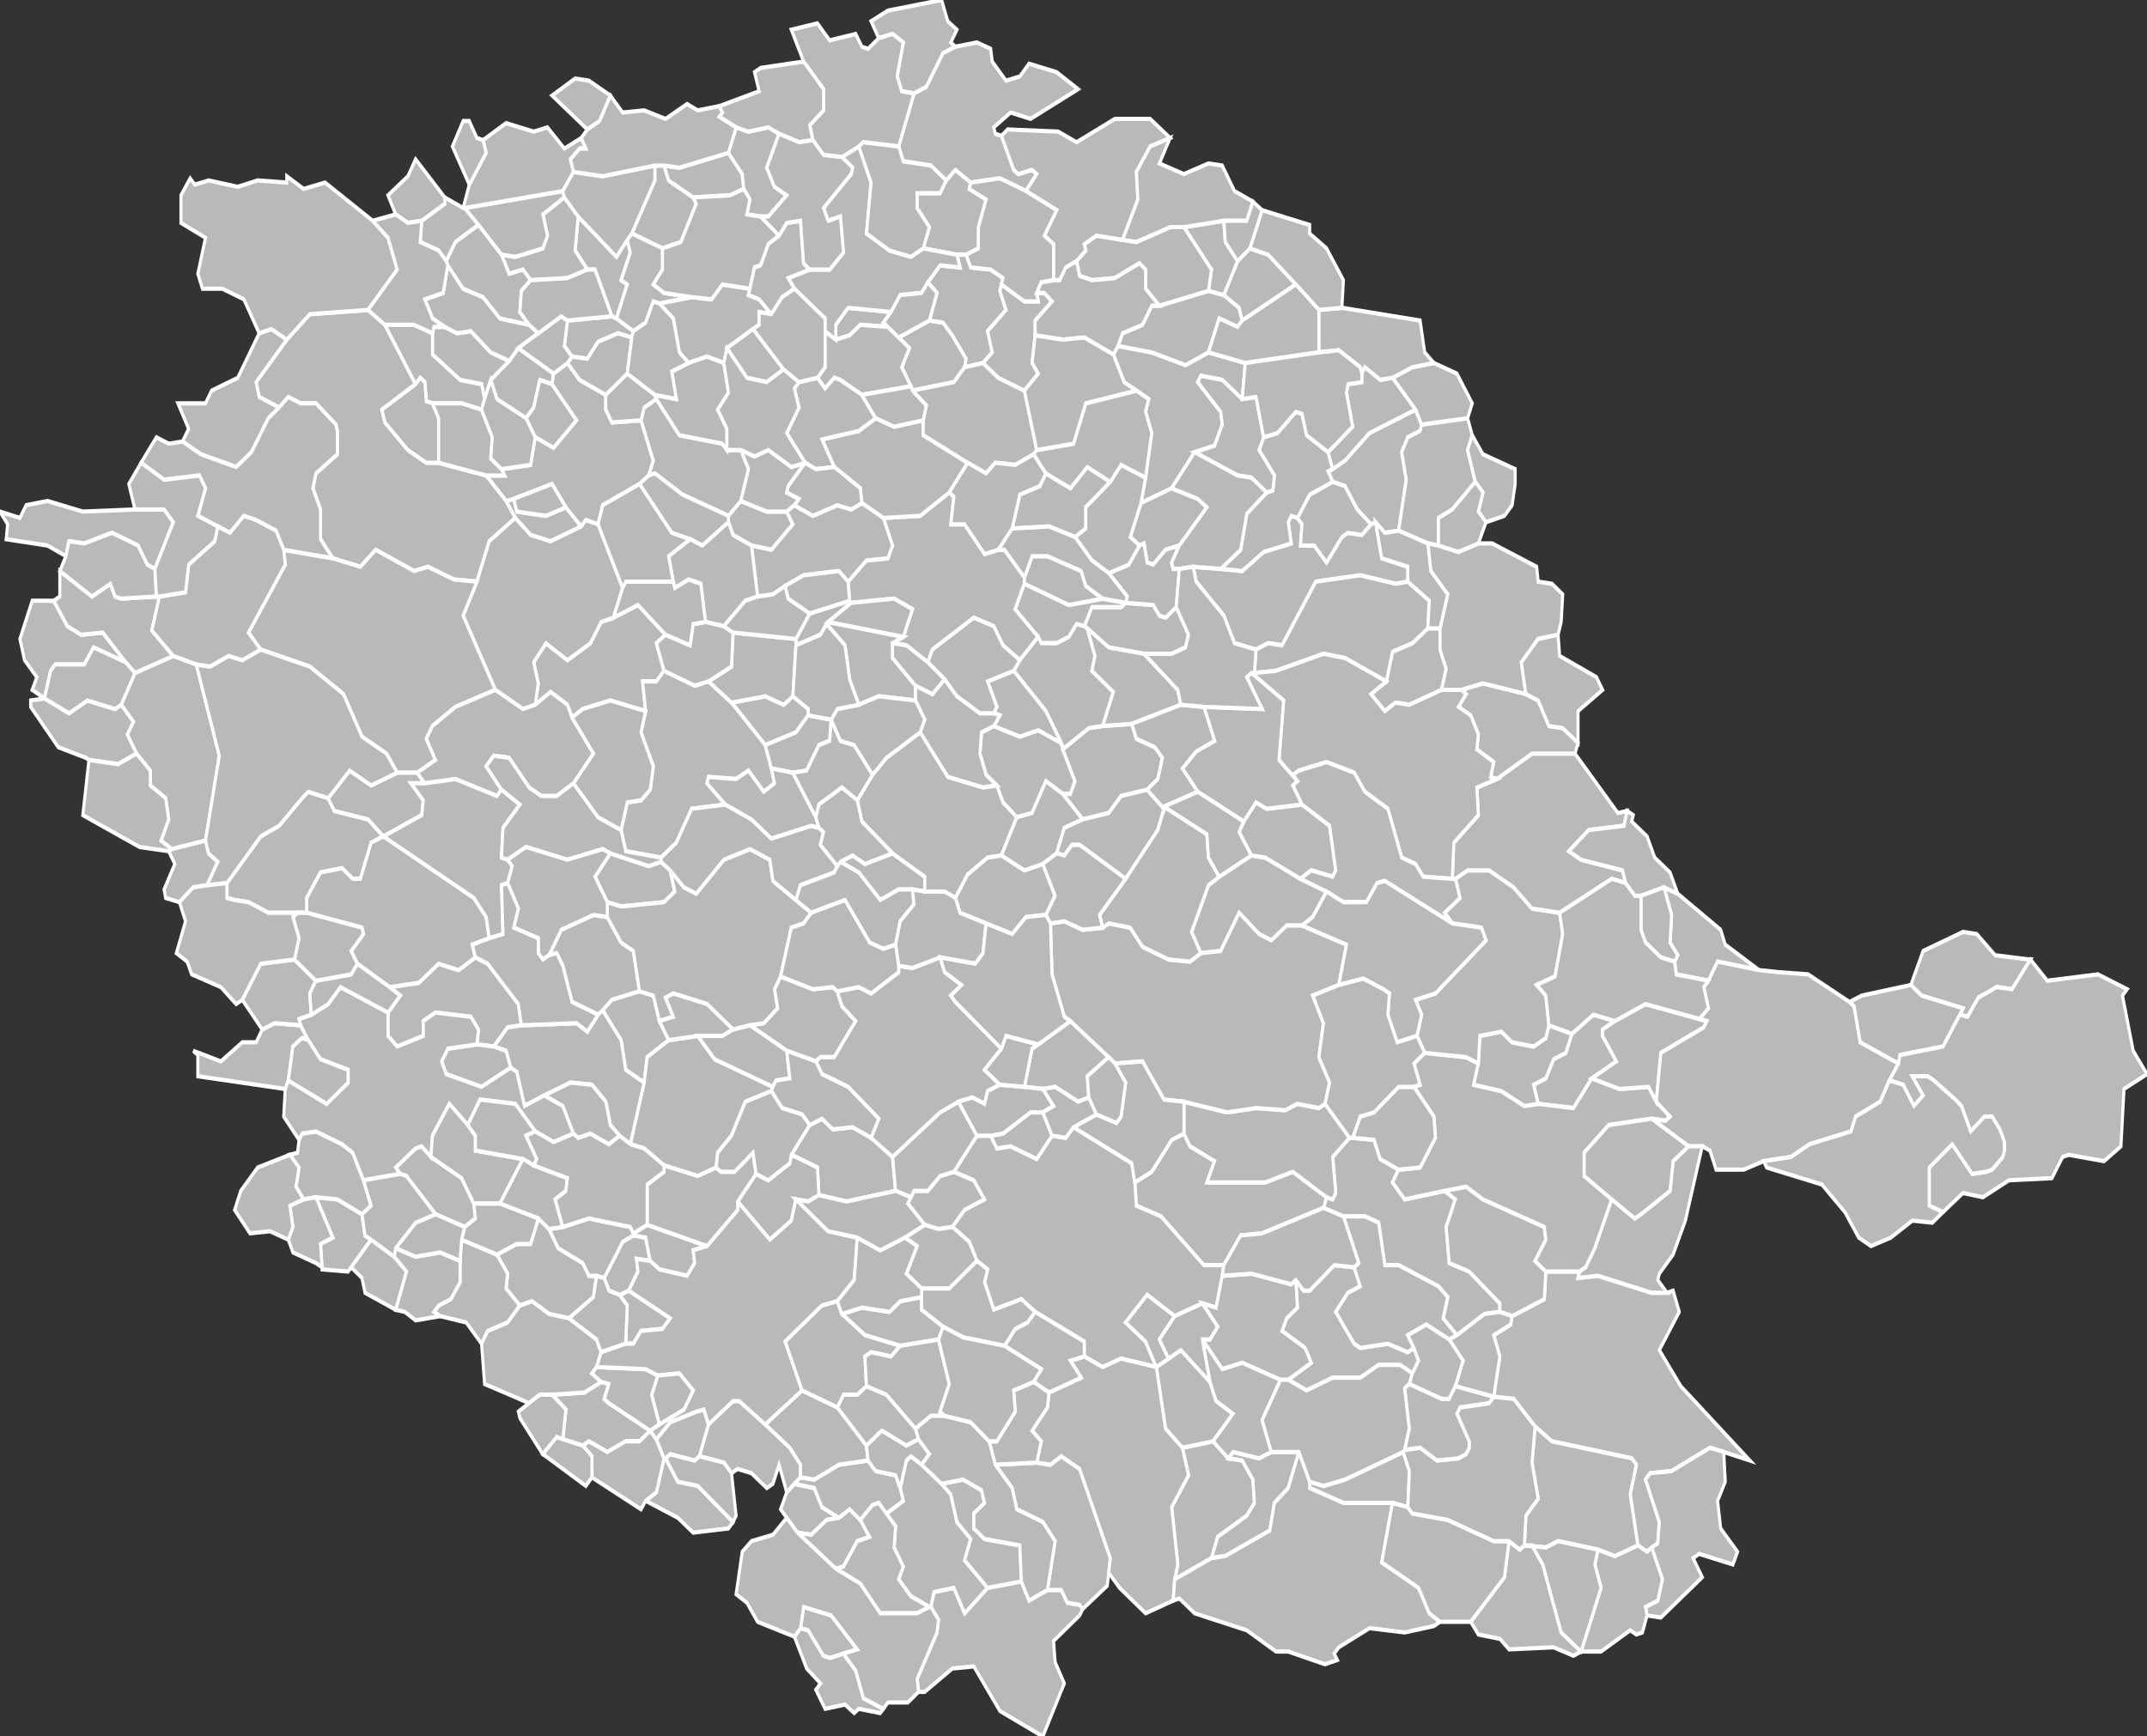 <?xml version="1.0" standalone="no"?>
<!DOCTYPE svg PUBLIC "-//W3C//DTD SVG 1.1//EN" 
  "http://www.w3.org/Graphics/SVG/1.1/DTD/svg11.dtd">
<svg width="1000" height="809" viewBox="1.535 43.383 1.4 0.818"  preserveAspectRatio="none"
     xmlns="http://www.w3.org/2000/svg" version="1.1">

<rect x="1.535" y="43.383" width="1.4" height="0.818" fill="#333333" stroke="none"/>

<style type="text/css" >
<![CDATA[

.communes { 
	fill           : #b9b9b9;
	fill-opacity   : 1;
	stroke         : white;
	stroke-opacity : 1;
	stroke-width   : 0.002;
}

]]>
</style>

<g transform="translate(0,44.201) scale(1,-1) translate(0,-43.383)">

<g class="communes">

<polygon id="81001 AGUTS" points="1.959,43.527 1.952,43.522 1.943,43.522 1.931,43.517 1.919,43.522 1.915,43.52 1.902,43.523 1.904,43.537 1.895,43.544 1.916,43.545 1.927,43.55 1.932,43.549 1.929,43.542 1.932,43.54 1.959,43.527" />
<polygon id="81002 AIGUEFONDE" points="2.301,43.457 2.303,43.464 2.299,43.491 2.31,43.506 2.306,43.519 2.326,43.522 2.336,43.514 2.345,43.513 2.352,43.504 2.353,43.493 2.348,43.487 2.329,43.477 2.325,43.467 2.301,43.457" />
<polygon id="81003 ALBAN" points="2.475,43.876 2.454,43.869 2.445,43.87 2.438,43.866 2.429,43.874 2.439,43.88 2.443,43.894 2.456,43.898 2.466,43.905 2.474,43.905 2.474,43.895 2.478,43.886 2.475,43.876" />
<polygon id="81004 ALBI" points="2.14,43.889 2.126,43.897 2.117,43.898 2.124,43.901 2.13,43.914 2.118,43.919 2.09,43.917 2.075,43.908 2.074,43.907 2.07,43.902 2.054,43.897 2.054,43.9 2.063,43.912 2.089,43.918 2.088,43.927 2.1,43.937 2.114,43.938 2.117,43.944 2.111,43.957 2.135,43.958 2.154,43.969 2.157,43.967 2.155,43.954 2.164,43.954 2.177,43.94 2.186,43.942 2.19,43.942 2.203,43.929 2.203,43.926 2.197,43.914 2.212,43.901 2.2,43.89 2.189,43.897 2.183,43.906 2.17,43.91 2.143,43.895 2.14,43.889" />
<polygon id="81005 ALBINE" points="2.566,43.423 2.561,43.421 2.548,43.425 2.519,43.424 2.513,43.429 2.499,43.431 2.494,43.437 2.516,43.458 2.519,43.475 2.526,43.471 2.529,43.473 2.529,43.473 2.534,43.473 2.541,43.464 2.553,43.432 2.566,43.423" />
<polygon id="81006 ALGANS" points="1.906,43.58 1.893,43.582 1.882,43.588 1.874,43.586 1.865,43.594 1.866,43.601 1.859,43.61 1.872,43.615 1.881,43.615 1.886,43.627 1.893,43.622 1.899,43.613 1.915,43.606 1.919,43.6 1.924,43.6 1.922,43.59 1.906,43.58" />
<polygon id="81007 ALOS" points="1.878,44.004 1.859,44.013 1.855,44.022 1.867,44.031 1.873,44.037 1.896,44.025 1.895,44.02 1.887,44.022 1.883,44.009 1.878,44.004" />
<polygon id="81008 ALMAYRAC" points="2.165,44.081 2.159,44.081 2.137,44.084 2.141,44.094 2.133,44.103 2.133,44.11 2.148,44.11 2.152,44.116 2.158,44.121 2.168,44.115 2.167,44.112 2.178,44.107 2.173,44.094 2.173,44.084 2.165,44.081" />
<polygon id="81009 AMARENS" points="1.947,44.042 1.938,44.044 1.925,44.04 1.918,44.032 1.908,44.033 1.903,44.038 1.905,44.05 1.934,44.052 1.937,44.051 1.948,44.045 1.947,44.042" />
<polygon id="81010 AMBIALET" points="2.354,43.895 2.34,43.898 2.333,43.911 2.315,43.927 2.313,43.934 2.331,43.933 2.345,43.932 2.359,43.941 2.377,43.945 2.375,43.955 2.377,43.958 2.381,43.957 2.384,43.954 2.383,43.944 2.392,43.944 2.4,43.936 2.41,43.948 2.414,43.95 2.423,43.949 2.429,43.954 2.432,43.955 2.436,43.938 2.453,43.934 2.453,43.927 2.445,43.926 2.422,43.93 2.393,43.927 2.371,43.897 2.362,43.898 2.354,43.895" />
<polygon id="81011 AMBRES" points="1.857,43.708 1.846,43.709 1.847,43.716 1.842,43.722 1.819,43.724 1.811,43.72 1.811,43.713 1.794,43.708 1.788,43.713 1.788,43.724 1.796,43.732 1.789,43.736 1.808,43.738 1.821,43.747 1.834,43.744 1.845,43.75 1.853,43.747 1.873,43.728 1.875,43.718 1.866,43.717 1.857,43.708" />
<polygon id="81012 ANDILLAC" points="1.895,44.02 1.911,44.003 1.896,43.99 1.884,43.995 1.878,44.004 1.883,44.009 1.887,44.022 1.895,44.02" />
<polygon id="81013 ANDOUQUE" points="2.279,43.964 2.282,43.976 2.286,43.997 2.282,44.007 2.284,44.013 2.276,44.017 2.268,44.021 2.261,44.034 2.264,44.038 2.286,44.035 2.308,44.029 2.323,44.035 2.347,44.03 2.345,44.013 2.332,44.022 2.318,44.024 2.316,44.021 2.331,44.007 2.332,44.001 2.327,43.991 2.314,43.988 2.299,43.971 2.279,43.964" />
<polygon id="81014 ANGLES" points="2.612,43.472 2.609,43.47 2.603,43.473 2.598,43.497 2.602,43.511 2.599,43.514 2.547,43.522 2.536,43.529 2.522,43.542 2.509,43.543 2.513,43.562 2.509,43.572 2.52,43.577 2.521,43.581 2.542,43.589 2.543,43.602 2.565,43.602 2.564,43.599 2.577,43.6 2.612,43.592 2.622,43.592 2.626,43.593 2.63,43.583 2.617,43.565 2.631,43.548 2.676,43.513 2.659,43.517 2.65,43.519 2.625,43.508 2.611,43.507 2.608,43.504 2.617,43.484 2.616,43.474 2.612,43.472" />
<polygon id="81015 APPELLE" points="1.945,43.593 1.972,43.58 1.967,43.575 1.953,43.574 1.948,43.568 1.943,43.568 1.944,43.586 1.939,43.591 1.945,43.593" />
<polygon id="81016 ARFONS" points="2.215,43.383 2.187,43.395 2.17,43.416 2.156,43.415 2.138,43.404 2.134,43.404 2.133,43.41 2.146,43.432 2.147,43.438 2.142,43.444 2.144,43.451 2.157,43.453 2.164,43.441 2.179,43.453 2.201,43.456 2.206,43.447 2.218,43.452 2.227,43.452 2.231,43.446 2.239,43.445 2.241,43.443 2.239,43.44 2.222,43.428 2.223,43.418 2.229,43.408 2.215,43.383" />
<polygon id="81017 ARIFAT" points="2.318,43.752 2.312,43.762 2.323,43.784 2.33,43.788 2.351,43.798 2.36,43.797 2.383,43.787 2.4,43.781 2.391,43.769 2.384,43.765 2.374,43.765 2.364,43.758 2.356,43.761 2.343,43.771 2.331,43.753 2.318,43.752" />
<polygon id="81018 ARTHES" points="2.236,43.948 2.219,43.953 2.195,43.952 2.2,43.968 2.213,43.972 2.217,43.978 2.233,43.971 2.244,43.981 2.259,43.974 2.243,43.962 2.243,43.952 2.236,43.948" />
<polygon id="81019 ASSAC" points="2.447,43.951 2.438,43.95 2.432,43.955 2.429,43.954 2.42,43.961 2.412,43.972 2.404,43.974 2.401,43.979 2.404,43.98 2.412,43.984 2.428,43.997 2.458,44.008 2.462,44.001 2.461,43.998 2.453,43.995 2.449,43.988 2.452,43.975 2.447,43.951" />
<polygon id="81020 AUSSAC" points="2.034,43.85 2.012,43.87 2.034,43.873 2.046,43.869 2.052,43.873 2.062,43.867 2.062,43.864 2.054,43.856 2.034,43.85" />
<polygon id="81021 AUSSILLON" points="2.325,43.467 2.329,43.477 2.348,43.487 2.353,43.493 2.352,43.504 2.345,43.513 2.336,43.514 2.339,43.517 2.356,43.514 2.364,43.517 2.382,43.517 2.375,43.5 2.366,43.493 2.363,43.48 2.334,43.468 2.325,43.467" />
<polygon id="81022 BANNIERES" points="1.762,43.602 1.745,43.603 1.745,43.604 1.744,43.615 1.752,43.618 1.741,43.637 1.755,43.636 1.771,43.629 1.773,43.619 1.777,43.617 1.764,43.604 1.762,43.602" />
<polygon id="81023 BARRE" points="2.859,43.749 2.847,43.735 2.837,43.736 2.825,43.731 2.818,43.722 2.813,43.723 2.815,43.726 2.788,43.732 2.781,43.737 2.789,43.753 2.815,43.762 2.824,43.761 2.836,43.751 2.858,43.749 2.859,43.749" />
<polygon id="81024 BEAUVAIS-SUR-TESCOU" points="1.564,43.872 1.556,43.876 1.559,43.882 1.551,43.89 1.548,43.9 1.556,43.918 1.57,43.918 1.579,43.906 1.588,43.902 1.602,43.903 1.617,43.889 1.596,43.896 1.59,43.888 1.571,43.888 1.568,43.885 1.564,43.872" />
<polygon id="81025 BELCASTEL" points="1.771,43.629 1.755,43.636 1.741,43.637 1.733,43.636 1.728,43.642 1.73,43.651 1.724,43.657 1.729,43.658 1.73,43.664 1.732,43.667 1.741,43.668 1.758,43.662 1.765,43.658 1.772,43.645 1.777,43.633 1.771,43.629" />
<polygon id="81026 BELLEGARDE" points="2.302,43.915 2.31,43.902 2.308,43.896 2.299,43.893 2.281,43.893 2.258,43.896 2.244,43.905 2.242,43.906 2.247,43.915 2.266,43.915 2.269,43.917 2.287,43.916 2.291,43.911 2.295,43.91 2.302,43.915" />
<polygon id="81027 BELLESERRE" points="2.082,43.486 2.074,43.485 2.064,43.478 2.055,43.479 2.048,43.486 2.044,43.49 2.048,43.498 2.053,43.502 2.066,43.5 2.071,43.491 2.082,43.486" />
<polygon id="81028 BERLATS" points="2.573,43.693 2.561,43.679 2.538,43.681 2.535,43.69 2.543,43.693 2.548,43.702 2.556,43.705 2.56,43.714 2.574,43.723 2.588,43.72 2.58,43.716 2.58,43.713 2.589,43.701 2.573,43.693" />
<polygon id="81029 BERNAC" points="2.048,43.96 2.052,43.954 2.038,43.942 2.025,43.944 2.013,43.949 2.01,43.955 2.01,43.958 2.018,43.965 2.035,43.96 2.048,43.96" />
<polygon id="81030 BERTRE" points="1.939,43.591 1.932,43.593 1.929,43.599 1.941,43.616 1.948,43.619 1.956,43.618 1.959,43.607 1.95,43.608 1.951,43.602 1.945,43.593 1.939,43.591" />
<polygon id="81031 LE BEZ" points="2.485,43.572 2.476,43.58 2.479,43.59 2.473,43.595 2.447,43.605 2.438,43.605 2.434,43.625 2.425,43.628 2.411,43.628 2.398,43.632 2.4,43.637 2.404,43.636 2.406,43.639 2.404,43.656 2.415,43.665 2.417,43.665 2.431,43.664 2.435,43.655 2.447,43.65 2.443,43.644 2.451,43.636 2.477,43.64 2.484,43.636 2.478,43.623 2.48,43.606 2.493,43.602 2.513,43.587 2.513,43.583 2.503,43.582 2.485,43.572" />
<polygon id="81032 BLAN" points="2.048,43.498 2.043,43.511 2.039,43.502 2.035,43.5 2.025,43.507 2.016,43.509 2.012,43.507 2.007,43.512 1.991,43.515 1.997,43.53 2.013,43.541 2.017,43.541 2.034,43.53 2.05,43.519 2.057,43.511 2.057,43.505 2.053,43.502 2.048,43.498" />
<polygon id="81033 BLAYE-LES-MINES" points="2.13,44.017 2.129,44.019 2.123,44.028 2.128,44.037 2.121,44.042 2.141,44.05 2.15,44.049 2.156,44.043 2.165,44.032 2.164,44.028 2.157,44.021 2.13,44.017" />
<polygon id="81034 BOISSEZON" points="2.456,43.554 2.448,43.558 2.434,43.558 2.422,43.552 2.404,43.552 2.387,43.546 2.375,43.551 2.39,43.559 2.386,43.566 2.371,43.574 2.374,43.58 2.381,43.585 2.38,43.598 2.385,43.593 2.389,43.593 2.405,43.605 2.418,43.604 2.422,43.595 2.414,43.592 2.406,43.583 2.418,43.568 2.422,43.566 2.44,43.568 2.453,43.564 2.457,43.566 2.46,43.56 2.456,43.554" />
<polygon id="81035 BOURNAZEL" points="1.967,44.084 1.947,44.091 1.962,44.116 1.962,44.123 1.968,44.123 1.971,44.116 1.987,44.108 1.989,44.105 1.979,44.087 1.967,44.084" />
<polygon id="81036 BOUT-DU-PONT-DE-LARN" points="2.453,43.491 2.443,43.493 2.411,43.493 2.389,43.5 2.389,43.503 2.398,43.501 2.412,43.504 2.45,43.517 2.454,43.508 2.453,43.491" />
<polygon id="81037 BRASSAC" points="2.521,43.581 2.513,43.583 2.513,43.587 2.493,43.602 2.48,43.606 2.478,43.623 2.484,43.636 2.477,43.64 2.491,43.642 2.502,43.636 2.542,43.623 2.543,43.617 2.536,43.607 2.543,43.602 2.542,43.589 2.521,43.581" />
<polygon id="81038 BRENS" points="1.908,43.863 1.905,43.869 1.894,43.875 1.884,43.869 1.886,43.879 1.883,43.889 1.891,43.898 1.905,43.89 1.92,43.898 1.927,43.908 1.935,43.91 1.951,43.916 1.969,43.902 1.963,43.898 1.968,43.885 1.963,43.88 1.954,43.88 1.956,43.866 1.933,43.871 1.915,43.867 1.908,43.863" />
<polygon id="81039 BRIATEXTE" points="1.925,43.723 1.908,43.729 1.902,43.746 1.898,43.752 1.893,43.751 1.901,43.763 1.922,43.77 1.931,43.769 1.94,43.757 1.948,43.753 1.952,43.734 1.934,43.73 1.928,43.725 1.925,43.723" />
<polygon id="81040 BROUSSE" points="2.067,43.701 2.048,43.706 2.024,43.718 2.033,43.719 2.042,43.726 2.04,43.735 2.044,43.741 2.065,43.735 2.078,43.736 2.081,43.734 2.084,43.727 2.093,43.72 2.079,43.703 2.07,43.703 2.067,43.701" />
<polygon id="81041 BROZE" points="1.914,43.953 1.894,43.946 1.881,43.949 1.871,43.957 1.865,43.965 1.87,43.966 1.872,43.96 1.891,43.958 1.904,43.962 1.914,43.953" />
<polygon id="81042 BURLATS" points="2.333,43.605 2.32,43.605 2.292,43.628 2.276,43.633 2.275,43.644 2.286,43.649 2.299,43.664 2.307,43.667 2.311,43.661 2.327,43.654 2.322,43.644 2.36,43.644 2.378,43.649 2.4,43.637 2.398,43.632 2.358,43.62 2.344,43.619 2.333,43.605" />
<polygon id="81043 BUSQUE" points="1.972,43.791 1.975,43.781 1.968,43.776 1.94,43.774 1.931,43.776 1.923,43.788 1.933,43.799 1.958,43.793 1.966,43.795 1.972,43.791" />
<polygon id="81044 CABANES" points="1.955,43.691 1.943,43.697 1.94,43.711 1.928,43.725 1.934,43.73 1.952,43.734 1.961,43.732 1.965,43.72 1.971,43.711 1.957,43.703 1.955,43.691" />
<polygon id="81045 LES CABANNES" points="1.937,44.051 1.934,44.052 1.923,44.074 1.918,44.074 1.91,44.083 1.912,44.099 1.937,44.08 1.944,44.088 1.946,44.082 1.94,44.069 1.944,44.067 1.937,44.051" />
<polygon id="81046 CADALEN" points="1.966,43.797 1.943,43.8 1.94,43.81 1.944,43.823 1.953,43.824 1.959,43.829 1.961,43.84 1.953,43.856 1.956,43.866 1.954,43.88 1.963,43.88 1.968,43.885 1.988,43.878 1.997,43.88 2.012,43.87 2.034,43.85 2.038,43.839 2.04,43.832 2.033,43.828 2.023,43.838 2.015,43.834 1.997,43.835 1.996,43.832 2.008,43.822 1.986,43.82 1.976,43.804 1.966,43.797" />
<polygon id="81047 CADIX" points="2.473,43.944 2.466,43.945 2.447,43.951 2.452,43.975 2.449,43.988 2.453,43.995 2.461,43.998 2.462,44.001 2.492,44.004 2.495,43.996 2.492,43.989 2.497,43.974 2.482,43.961 2.473,43.957 2.473,43.944" />
<polygon id="81048 CAGNAC-LES-MINES" points="2.111,43.957 2.097,43.964 2.096,43.971 2.079,43.981 2.071,43.994 2.095,43.998 2.106,44.004 2.118,44 2.137,44.003 2.137,43.996 2.166,43.983 2.154,43.969 2.135,43.958 2.111,43.957" />
<polygon id="81049 CAHUZAC" points="2.08,43.462 2.055,43.479 2.064,43.478 2.074,43.485 2.082,43.486 2.089,43.49 2.096,43.485 2.102,43.477 2.094,43.475 2.085,43.463 2.08,43.462" />
<polygon id="81050 CAMBON-LES-LAVAUR" points="1.849,43.568 1.839,43.578 1.822,43.581 1.818,43.583 1.821,43.586 1.829,43.589 1.835,43.597 1.835,43.607 1.836,43.617 1.859,43.61 1.866,43.601 1.865,43.594 1.874,43.586 1.866,43.578 1.853,43.574 1.849,43.568" />
<polygon id="81051 CAHUZAC-SUR-VERE" points="1.914,43.953 1.904,43.962 1.895,43.973 1.87,43.966 1.865,43.965 1.852,43.977 1.864,43.977 1.862,43.98 1.881,43.982 1.884,43.995 1.896,43.99 1.911,44.003 1.895,44.02 1.896,44.025 1.905,44.03 1.913,44.022 1.93,44.015 1.93,44.008 1.934,44.002 1.953,44.003 1.961,43.984 1.958,43.977 1.952,43.973 1.928,43.963 1.925,43.954 1.917,43.956 1.914,43.953" />
<polygon id="81052 CAMBON" points="2.242,43.906 2.237,43.907 2.232,43.901 2.224,43.898 2.214,43.898 2.212,43.901 2.197,43.914 2.203,43.926 2.232,43.916 2.254,43.919 2.269,43.917 2.269,43.917 2.266,43.915 2.247,43.915 2.242,43.906" />
<polygon id="81053 CAMBOUNES" points="2.457,43.566 2.453,43.564 2.44,43.568 2.422,43.566 2.418,43.568 2.406,43.583 2.414,43.592 2.422,43.595 2.418,43.604 2.421,43.606 2.411,43.628 2.425,43.628 2.434,43.625 2.438,43.605 2.447,43.605 2.473,43.595 2.479,43.59 2.476,43.58 2.485,43.572 2.48,43.57 2.465,43.577 2.453,43.572 2.457,43.566" />
<polygon id="81054 CAMBOUNET-SUR-LE-SOR" points="2.122,43.567 2.099,43.572 2.084,43.582 2.097,43.585 2.115,43.583 2.122,43.588 2.136,43.59 2.136,43.584 2.15,43.576 2.147,43.57 2.122,43.567" />
<polygon id="81055 LES CAMMAZES" points="2.092,43.394 2.086,43.398 2.073,43.396 2.067,43.405 2.07,43.408 2.061,43.415 2.053,43.43 2.057,43.434 2.062,43.433 2.072,43.421 2.076,43.42 2.085,43.422 2.093,43.414 2.098,43.401 2.111,43.396 2.109,43.394 2.095,43.396 2.092,43.394" />
<polygon id="81056 CAMPAGNAC" points="1.851,44.013 1.849,44.02 1.835,44.022 1.817,44.034 1.817,44.044 1.818,44.047 1.825,44.047 1.833,44.044 1.842,44.045 1.855,44.035 1.867,44.031 1.855,44.022 1.851,44.013" />
<polygon id="81058 CARBES" points="2.156,43.623 2.147,43.622 2.138,43.624 2.127,43.634 2.129,43.637 2.131,43.64 2.14,43.64 2.148,43.647 2.157,43.649 2.17,43.645 2.177,43.636 2.164,43.631 2.156,43.623" />
<polygon id="81059 CARLUS" points="2.095,43.869 2.089,43.881 2.086,43.897 2.074,43.907 2.075,43.908 2.124,43.901 2.117,43.898 2.117,43.891 2.132,43.878 2.132,43.871 2.108,43.873 2.095,43.869" />
<polygon id="81060 CARMAUX" points="2.164,44.028 2.165,44.032 2.156,44.043 2.15,44.049 2.141,44.05 2.146,44.063 2.14,44.068 2.148,44.076 2.161,44.075 2.159,44.081 2.165,44.081 2.168,44.075 2.181,44.074 2.189,44.07 2.188,44.067 2.187,44.064 2.191,44.055 2.179,44.045 2.182,44.035 2.176,44.03 2.164,44.028" />
<polygon id="81061 CASTANET" points="2.048,43.96 2.035,43.96 2.018,43.965 2.023,43.98 2.018,43.989 2.027,43.986 2.036,43.989 2.051,43.981 2.06,43.983 2.06,43.983 2.049,43.972 2.048,43.969 2.056,43.966 2.053,43.963 2.048,43.96" />
<polygon id="81062 CASTELNAU-DE-BRASSAC" points="2.543,43.602 2.536,43.607 2.543,43.617 2.542,43.623 2.502,43.636 2.491,43.642 2.477,43.64 2.451,43.636 2.443,43.644 2.447,43.65 2.461,43.651 2.471,43.665 2.47,43.675 2.457,43.689 2.461,43.69 2.457,43.7 2.464,43.705 2.491,43.703 2.499,43.7 2.496,43.69 2.514,43.687 2.529,43.68 2.538,43.681 2.561,43.679 2.573,43.693 2.591,43.688 2.61,43.689 2.615,43.682 2.624,43.675 2.621,43.673 2.612,43.674 2.584,43.671 2.568,43.658 2.568,43.647 2.586,43.636 2.575,43.613 2.569,43.604 2.565,43.602 2.543,43.602" />
<polygon id="81063 CASTELNAU-DE-LEVIS" points="2.029,43.92 2.025,43.944 2.038,43.942 2.052,43.954 2.048,43.96 2.053,43.963 2.065,43.958 2.081,43.963 2.09,43.961 2.097,43.964 2.111,43.957 2.117,43.944 2.114,43.938 2.1,43.937 2.088,43.927 2.082,43.932 2.059,43.93 2.047,43.925 2.039,43.921 2.029,43.92" />
<polygon id="81064 CASTELNAU-DE-MONTMIRAL" points="1.846,43.927 1.831,43.928 1.814,43.934 1.805,43.932 1.78,43.942 1.77,43.934 1.752,43.938 1.744,43.947 1.744,43.961 1.739,43.971 1.741,43.978 1.755,43.987 1.755,43.998 1.754,44.001 1.741,44.011 1.731,44.011 1.723,44.014 1.717,44.009 1.704,44.014 1.702,44.021 1.722,44.041 1.737,44.053 1.775,44.055 1.786,44.048 1.806,44.02 1.784,44.008 1.786,44.002 1.801,43.989 1.813,43.983 1.821,43.983 1.852,43.977 1.865,43.965 1.871,43.957 1.854,43.946 1.846,43.927" />
<polygon id="81065 CASTRES" points="2.289,43.557 2.266,43.561 2.254,43.557 2.242,43.562 2.242,43.569 2.21,43.583 2.201,43.589 2.183,43.584 2.177,43.597 2.179,43.603 2.172,43.607 2.167,43.616 2.156,43.623 2.164,43.631 2.177,43.636 2.17,43.645 2.157,43.649 2.172,43.666 2.181,43.666 2.185,43.66 2.194,43.661 2.211,43.655 2.221,43.666 2.23,43.665 2.235,43.67 2.273,43.653 2.275,43.644 2.276,43.633 2.292,43.628 2.32,43.605 2.333,43.605 2.332,43.6 2.328,43.585 2.319,43.587 2.301,43.581 2.283,43.591 2.269,43.578 2.282,43.569 2.289,43.557" />
<polygon id="81066 CAUCALIERES" points="2.306,43.519 2.295,43.528 2.289,43.557 2.297,43.561 2.305,43.565 2.324,43.55 2.328,43.541 2.339,43.535 2.326,43.522 2.306,43.519" />
<polygon id="81067 CESTAYROLS" points="2.01,43.958 1.98,43.968 1.962,43.978 1.958,43.977 1.961,43.984 1.953,44.003 1.955,44.009 1.963,44.013 1.978,43.996 2.006,43.992 2.009,43.989 2.018,43.989 2.023,43.98 2.018,43.965 2.01,43.958" />
<polygon id="81068 COMBEFA" points="2.08,44.041 2.08,44.048 2.088,44.056 2.116,44.054 2.111,44.049 2.114,44.047 2.096,44.048 2.089,44.043 2.08,44.041" />
<polygon id="81069 CORDES-SUR-CIEL" points="1.948,44.045 1.937,44.051 1.944,44.067 1.94,44.069 1.946,44.082 1.944,44.088 1.947,44.091 1.967,44.084 1.967,44.074 1.961,44.067 1.968,44.063 1.986,44.061 1.965,44.058 1.961,44.059 1.956,44.049 1.948,44.045" />
<polygon id="81070 COUFOULEUX" points="1.729,43.771 1.71,43.771 1.697,43.776 1.688,43.777 1.683,43.778 1.683,43.785 1.705,43.807 1.717,43.812 1.732,43.825 1.736,43.828 1.749,43.825 1.753,43.819 1.775,43.815 1.785,43.807 1.785,43.807 1.777,43.804 1.77,43.787 1.765,43.787 1.758,43.792 1.744,43.79 1.735,43.778 1.735,43.771 1.729,43.771" />
<polygon id="81071 COURRIS" points="2.429,43.954 2.423,43.949 2.414,43.95 2.41,43.948 2.4,43.936 2.392,43.944 2.383,43.944 2.384,43.954 2.381,43.957 2.389,43.968 2.404,43.974 2.412,43.972 2.42,43.961 2.429,43.954" />
<polygon id="81072 CRESPIN" points="2.323,44.035 2.308,44.029 2.286,44.035 2.264,44.038 2.267,44.044 2.28,44.048 2.286,44.057 2.291,44.057 2.323,44.064 2.333,44.062 2.343,44.056 2.345,44.05 2.342,44.047 2.33,44.051 2.323,44.035" />
<polygon id="81073 CRESPINET" points="2.304,43.944 2.295,43.942 2.287,43.935 2.283,43.936 2.281,43.945 2.278,43.944 2.272,43.948 2.279,43.964 2.299,43.971 2.316,43.966 2.322,43.962 2.304,43.944" />
<polygon id="81074 CUNAC" points="2.254,43.919 2.232,43.916 2.203,43.926 2.203,43.929 2.208,43.939 2.218,43.939 2.24,43.932 2.243,43.925 2.254,43.919" />
<polygon id="81075 CUQ" points="2.119,43.64 2.087,43.635 2.069,43.638 2.068,43.651 2.051,43.657 2.063,43.671 2.071,43.674 2.078,43.669 2.091,43.67 2.103,43.665 2.117,43.656 2.119,43.64" />
<polygon id="81076 CUQ-TOULZA" points="1.88,43.54 1.864,43.545 1.851,43.549 1.849,43.568 1.853,43.574 1.866,43.578 1.874,43.586 1.882,43.588 1.893,43.582 1.906,43.58 1.924,43.57 1.927,43.564 1.924,43.557 1.921,43.554 1.927,43.55 1.916,43.545 1.895,43.544 1.887,43.544 1.88,43.54" />
<polygon id="81077 CURVALLE" points="2.53,43.874 2.502,43.879 2.488,43.876 2.475,43.876 2.478,43.886 2.474,43.895 2.474,43.905 2.479,43.921 2.468,43.932 2.466,43.945 2.473,43.944 2.486,43.941 2.499,43.945 2.508,43.945 2.537,43.934 2.538,43.927 2.547,43.926 2.554,43.921 2.553,43.908 2.551,43.902 2.538,43.9 2.527,43.889 2.53,43.874" />
<polygon id="81078 DAMIATTE" points="2.002,43.651 1.99,43.647 1.968,43.652 1.955,43.66 1.946,43.662 1.955,43.691 1.957,43.703 1.971,43.711 1.99,43.713 2.001,43.702 2.039,43.689 2.038,43.687 2.021,43.682 2.012,43.666 2.003,43.658 2.002,43.651" />
<polygon id="81079 DENAT" points="2.198,43.816 2.189,43.823 2.185,43.831 2.178,43.836 2.174,43.846 2.175,43.856 2.183,43.859 2.2,43.854 2.212,43.857 2.227,43.851 2.228,43.848 2.236,43.833 2.233,43.827 2.228,43.827 2.217,43.833 2.208,43.818 2.198,43.816" />
<polygon id="81080 DONNAZAC" points="1.953,44.003 1.934,44.002 1.93,44.008 1.93,44.015 1.944,44.025 1.962,44.015 1.963,44.013 1.955,44.009 1.953,44.003" />
<polygon id="81081 DOURGNE" points="2.179,43.453 2.164,43.441 2.157,43.453 2.144,43.451 2.142,43.444 2.141,43.444 2.129,43.449 2.121,43.457 2.124,43.463 2.118,43.472 2.119,43.482 2.113,43.488 2.124,43.494 2.122,43.5 2.126,43.513 2.129,43.515 2.136,43.511 2.149,43.502 2.155,43.497 2.159,43.484 2.168,43.476 2.164,43.466 2.179,43.453" />
<polygon id="81082 LE DOURN" points="2.462,44.001 2.458,44.008 2.443,44.023 2.456,44.028 2.47,44.03 2.485,44.025 2.495,44.011 2.492,44.004 2.462,44.001" />
<polygon id="81083 DURFORT" points="2.085,43.422 2.076,43.42 2.072,43.421 2.062,43.433 2.057,43.434 2.059,43.444 2.077,43.44 2.094,43.424 2.085,43.422" />
<polygon id="81084 ESCOUSSENS" points="2.241,43.443 2.239,43.445 2.231,43.446 2.227,43.452 2.218,43.452 2.223,43.475 2.215,43.484 2.198,43.49 2.195,43.5 2.184,43.511 2.211,43.512 2.22,43.511 2.227,43.515 2.239,43.509 2.259,43.467 2.258,43.46 2.257,43.454 2.241,43.443" />
<polygon id="81085 ESCROUX" points="2.649,43.739 2.628,43.742 2.627,43.748 2.629,43.751 2.624,43.757 2.625,43.77 2.62,43.783 2.629,43.78 2.657,43.763 2.66,43.756 2.682,43.744 2.655,43.748 2.649,43.739" />
<polygon id="81086 ESPERAUSSES" points="2.538,43.681 2.529,43.68 2.514,43.687 2.496,43.69 2.499,43.7 2.5,43.713 2.514,43.715 2.521,43.71 2.535,43.708 2.543,43.712 2.545,43.718 2.56,43.714 2.556,43.705 2.548,43.702 2.543,43.693 2.535,43.69 2.538,43.681" />
<polygon id="81087 FAYSSAC" points="2.01,43.955 1.993,43.944 1.985,43.947 1.973,43.95 1.952,43.973 1.958,43.977 1.962,43.978 1.98,43.968 2.01,43.958 2.01,43.955" />
<polygon id="81088 FAUCH" points="2.241,43.815 2.228,43.827 2.233,43.827 2.236,43.833 2.228,43.848 2.245,43.858 2.254,43.859 2.273,43.86 2.276,43.853 2.288,43.849 2.293,43.844 2.29,43.834 2.283,43.829 2.266,43.826 2.258,43.818 2.241,43.815" />
<polygon id="81089 FAUSSERGUES" points="2.443,44.023 2.435,44.022 2.425,44.028 2.423,44.025 2.422,44.028 2.408,44.036 2.395,44.035 2.395,44.055 2.41,44.056 2.461,44.05 2.464,44.035 2.47,44.03 2.456,44.028 2.443,44.023" />
<polygon id="81090 FENOLS" points="2.052,43.837 2.038,43.839 2.034,43.85 2.054,43.856 2.062,43.864 2.077,43.862 2.076,43.852 2.069,43.85 2.061,43.838 2.052,43.837" />
<polygon id="81091 FERRIERES" points="2.447,43.65 2.435,43.655 2.431,43.664 2.417,43.665 2.422,43.675 2.431,43.677 2.447,43.689 2.457,43.689 2.47,43.675 2.471,43.665 2.461,43.651 2.447,43.65" />
<polygon id="81092 FIAC" points="1.946,43.662 1.939,43.666 1.933,43.671 1.93,43.682 1.921,43.69 1.907,43.691 1.89,43.685 1.877,43.68 1.872,43.696 1.868,43.698 1.865,43.706 1.857,43.708 1.866,43.717 1.875,43.718 1.911,43.719 1.918,43.715 1.925,43.723 1.928,43.725 1.94,43.711 1.943,43.697 1.955,43.691 1.946,43.662" />
<polygon id="81093 FLORENTIN" points="2.052,43.873 2.046,43.869 2.034,43.873 2.012,43.87 1.997,43.88 2.012,43.887 2.013,43.903 2.054,43.9 2.054,43.897 2.052,43.873" />
<polygon id="81094 FRAISSINES" points="2.504,43.955 2.499,43.96 2.502,43.969 2.497,43.974 2.492,43.989 2.495,43.996 2.502,43.987 2.523,43.98 2.523,43.973 2.521,43.963 2.516,43.958 2.504,43.955" />
<polygon id="81095 FRAUSSEILLES" points="1.93,44.015 1.913,44.022 1.905,44.03 1.908,44.033 1.918,44.032 1.925,44.04 1.938,44.044 1.947,44.042 1.944,44.025 1.93,44.015" />
<polygon id="81096 LE FRAYSSE" points="2.439,43.88 2.412,43.891 2.398,43.893 2.367,43.885 2.353,43.884 2.354,43.895 2.362,43.898 2.371,43.897 2.393,43.927 2.422,43.93 2.445,43.926 2.453,43.927 2.467,43.918 2.466,43.905 2.456,43.898 2.443,43.894 2.439,43.88" />
<polygon id="81097 FREJAIROLLES" points="2.228,43.848 2.227,43.851 2.217,43.866 2.196,43.885 2.2,43.89 2.212,43.901 2.214,43.898 2.224,43.898 2.232,43.901 2.237,43.907 2.242,43.906 2.244,43.905 2.249,43.892 2.247,43.885 2.261,43.875 2.254,43.859 2.245,43.858 2.228,43.848" />
<polygon id="81098 FREJEVILLE" points="2.172,43.607 2.154,43.594 2.136,43.594 2.126,43.601 2.133,43.614 2.125,43.618 2.138,43.624 2.147,43.622 2.156,43.623 2.167,43.616 2.172,43.607" />
<polygon id="81099 GAILLAC" points="1.884,43.869 1.876,43.867 1.858,43.876 1.837,43.911 1.846,43.927 1.854,43.946 1.871,43.957 1.881,43.949 1.894,43.946 1.914,43.953 1.917,43.956 1.925,43.954 1.941,43.924 1.935,43.91 1.927,43.908 1.92,43.898 1.905,43.89 1.891,43.898 1.883,43.889 1.886,43.879 1.884,43.869" />
<polygon id="81100 GARREVAQUES" points="2.013,43.484 2.01,43.481 1.987,43.479 1.977,43.486 1.956,43.494 1.963,43.498 1.968,43.514 1.969,43.514 1.977,43.503 1.99,43.501 2.013,43.484" />
<polygon id="81101 LE GARRIC" points="2.209,43.987 2.197,43.982 2.184,43.983 2.178,43.978 2.166,43.983 2.137,43.996 2.137,44.003 2.139,44.01 2.13,44.017 2.157,44.021 2.164,44.028 2.176,44.03 2.186,44.023 2.203,44.017 2.211,43.989 2.209,43.987" />
<polygon id="81102 GARRIGUES" points="1.721,43.688 1.664,43.694 1.664,43.704 1.661,43.706 1.679,43.701 1.693,43.71 1.702,43.71 1.706,43.716 1.714,43.719 1.731,43.718 1.736,43.711 1.732,43.712 1.726,43.708 1.723,43.692 1.721,43.688" />
<polygon id="81103 GIJOUNET" points="2.615,43.682 2.61,43.689 2.591,43.688 2.573,43.693 2.589,43.701 2.58,43.713 2.58,43.716 2.588,43.72 2.608,43.728 2.643,43.721 2.648,43.72 2.646,43.717 2.618,43.705 2.615,43.682" />
<polygon id="81104 GIROUSSENS" points="1.789,43.736 1.768,43.747 1.764,43.753 1.772,43.761 1.771,43.764 1.735,43.771 1.735,43.778 1.744,43.79 1.758,43.792 1.765,43.787 1.77,43.787 1.777,43.804 1.785,43.807 1.844,43.778 1.852,43.769 1.854,43.759 1.843,43.756 1.845,43.75 1.834,43.744 1.821,43.747 1.808,43.738 1.789,43.736" />
<polygon id="81105 GRAULHET" points="2.013,43.716 1.996,43.728 1.974,43.733 1.969,43.731 1.974,43.722 1.965,43.72 1.961,43.732 1.952,43.734 1.948,43.753 1.94,43.757 1.931,43.769 1.931,43.776 1.94,43.774 1.968,43.776 1.975,43.781 1.972,43.791 1.981,43.783 1.989,43.78 2.007,43.796 2.024,43.801 2.037,43.796 2.039,43.786 2.054,43.777 2.064,43.771 2.059,43.766 2.051,43.764 2.044,43.741 2.04,43.735 2.042,43.726 2.033,43.719 2.024,43.718 2.013,43.716" />
<polygon id="81106 GRAZAC" points="1.647,43.801 1.64,43.805 1.645,43.815 1.643,43.825 1.633,43.831 1.633,43.838 1.624,43.846 1.618,43.855 1.622,43.861 1.614,43.869 1.623,43.884 1.648,43.892 1.663,43.888 1.678,43.845 1.669,43.805 1.647,43.801" />
<polygon id="81108 ITZAC" points="1.867,44.031 1.855,44.035 1.842,44.045 1.833,44.044 1.825,44.047 1.817,44.051 1.812,44.06 1.824,44.063 1.827,44.076 1.837,44.065 1.85,44.061 1.861,44.051 1.88,44.048 1.886,44.044 1.873,44.037 1.867,44.031" />
<polygon id="81109 JONQUIERES" points="2.129,43.637 2.119,43.64 2.117,43.656 2.148,43.677 2.16,43.682 2.172,43.666 2.157,43.649 2.148,43.647 2.14,43.64 2.131,43.64 2.129,43.637" />
<polygon id="81110 JOUQUEVIEL" points="2.131,44.157 2.123,44.158 2.12,44.165 2.124,44.181 2.117,44.185 2.108,44.183 2.103,44.191 2.114,44.196 2.149,44.201 2.153,44.191 2.159,44.187 2.155,44.181 2.158,44.179 2.15,44.176 2.139,44.16 2.131,44.157" />
<polygon id="81111 LABARTHE-BLEYS" points="1.881,44.069 1.876,44.074 1.867,44.072 1.862,44.081 1.871,44.08 1.889,44.084 1.892,44.09 1.889,44.1 1.903,44.108 1.912,44.099 1.91,44.083 1.918,44.074 1.905,44.07 1.881,44.069" />
<polygon id="81112 LABASTIDE-DE-LEVIS" points="2.007,43.906 1.995,43.908 1.992,43.926 1.984,43.928 1.975,43.924 1.974,43.927 1.971,43.939 1.985,43.947 1.993,43.944 2.01,43.955 2.013,43.949 2.025,43.944 2.029,43.92 2.021,43.918 2.007,43.906" />
<polygon id="81113 LABASTIDE-DENAT" points="2.227,43.851 2.212,43.857 2.2,43.854 2.183,43.859 2.187,43.864 2.183,43.865 2.185,43.868 2.179,43.88 2.196,43.885 2.217,43.866 2.227,43.851" />
<polygon id="81114 LABASTIDE-GABAUSSE" points="2.097,44.015 2.083,44.022 2.079,44.023 2.073,44.018 2.068,44.023 2.073,44.028 2.073,44.045 2.08,44.041 2.089,44.043 2.096,44.048 2.114,44.047 2.121,44.042 2.128,44.037 2.123,44.028 2.129,44.019 2.097,44.015" />
<polygon id="81115 LABASTIDE-ROUAIROUX" points="2.645,43.458 2.618,43.439 2.609,43.44 2.608,43.444 2.616,43.447 2.619,43.457 2.612,43.472 2.616,43.474 2.617,43.484 2.608,43.504 2.611,43.507 2.625,43.508 2.65,43.519 2.659,43.517 2.66,43.503 2.655,43.494 2.657,43.481 2.668,43.47 2.665,43.464 2.643,43.469 2.639,43.467 2.645,43.458" />
<polygon id="81116 LABASTIDE-SAINT-GEORGES" points="1.868,43.698 1.849,43.689 1.826,43.695 1.823,43.701 1.827,43.707 1.846,43.709 1.857,43.708 1.865,43.706 1.868,43.698" />
<polygon id="81117 LABESSIERE-CANDEIL" points="2.054,43.777 2.039,43.786 2.037,43.796 2.024,43.801 2.007,43.796 1.989,43.78 1.981,43.783 1.972,43.791 1.966,43.795 1.966,43.797 1.976,43.804 1.986,43.82 2.008,43.822 2.025,43.815 2.038,43.806 2.064,43.812 2.069,43.811 2.072,43.809 2.07,43.803 2.081,43.793 2.079,43.79 2.057,43.784 2.054,43.777" />
<polygon id="81118 LABOULBENE" points="2.221,43.666 2.211,43.655 2.194,43.661 2.185,43.66 2.181,43.666 2.189,43.667 2.207,43.677 2.215,43.677 2.221,43.666" />
<polygon id="81119 LABOUTARIE" points="2.13,43.782 2.121,43.782 2.109,43.777 2.095,43.79 2.083,43.795 2.091,43.798 2.099,43.794 2.117,43.799 2.138,43.788 2.138,43.781 2.13,43.782" />
<polygon id="81120 LABRUGUIERE" points="2.282,43.441 2.265,43.453 2.258,43.46 2.259,43.467 2.239,43.509 2.227,43.515 2.22,43.511 2.211,43.512 2.214,43.522 2.208,43.527 2.218,43.538 2.219,43.545 2.24,43.552 2.233,43.56 2.242,43.562 2.254,43.557 2.266,43.561 2.289,43.557 2.295,43.528 2.306,43.519 2.31,43.506 2.299,43.491 2.303,43.464 2.301,43.457 2.3,43.447 2.282,43.441" />
<polygon id="81121 LACABAREDE" points="2.566,43.423 2.579,43.453 2.575,43.464 2.577,43.471 2.588,43.468 2.603,43.473 2.609,43.47 2.612,43.472 2.619,43.457 2.616,43.447 2.608,43.444 2.609,43.44 2.606,43.432 2.602,43.431 2.598,43.433 2.579,43.423 2.566,43.423" />
<polygon id="81122 LACAPELLE-PINET" points="2.345,44.05 2.343,44.056 2.333,44.062 2.342,44.078 2.35,44.084 2.362,44.081 2.38,44.067 2.345,44.05" />
<polygon id="81123 LACAPELLE-SEGALAR" points="1.987,44.108 1.971,44.116 1.968,44.123 1.978,44.122 2.01,44.129 2.019,44.119 2.02,44.112 2.011,44.109 1.987,44.108" />
<polygon id="81124 LACAUNE" points="2.685,43.654 2.672,43.65 2.654,43.65 2.65,43.659 2.645,43.661 2.636,43.661 2.612,43.674 2.621,43.673 2.624,43.675 2.615,43.682 2.618,43.705 2.646,43.717 2.648,43.72 2.643,43.721 2.649,43.726 2.646,43.736 2.649,43.739 2.655,43.748 2.682,43.744 2.695,43.743 2.714,43.742 2.741,43.729 2.744,43.727 2.748,43.71 2.773,43.7 2.767,43.692 2.761,43.682 2.745,43.675 2.742,43.668 2.715,43.662 2.703,43.656 2.685,43.654" />
<polygon id="81125 LACAZE" points="2.499,43.7 2.491,43.703 2.464,43.705 2.459,43.713 2.462,43.723 2.458,43.73 2.471,43.733 2.504,43.758 2.501,43.764 2.482,43.766 2.477,43.771 2.487,43.778 2.484,43.787 2.492,43.791 2.506,43.791 2.522,43.783 2.534,43.773 2.552,43.771 2.554,43.761 2.549,43.741 2.537,43.737 2.543,43.732 2.545,43.718 2.543,43.712 2.535,43.708 2.521,43.71 2.514,43.715 2.5,43.713 2.499,43.7" />
<polygon id="81126 LACOUGOTTE-CADOUL" points="1.838,43.623 1.819,43.629 1.8,43.647 1.796,43.648 1.793,43.651 1.806,43.66 1.81,43.661 1.816,43.656 1.836,43.646 1.844,43.634 1.845,43.627 1.838,43.623" />
<polygon id="81127 LACROISILLE" points="1.927,43.564 1.924,43.57 1.906,43.58 1.922,43.59 1.924,43.6 1.929,43.599 1.932,43.593 1.939,43.591 1.944,43.586 1.943,43.568 1.927,43.564" />
<polygon id="81128 LACROUZETTE" points="2.415,43.665 2.404,43.656 2.406,43.639 2.404,43.636 2.4,43.637 2.378,43.649 2.36,43.644 2.322,43.644 2.327,43.654 2.311,43.661 2.307,43.667 2.307,43.682 2.335,43.677 2.354,43.679 2.373,43.678 2.381,43.681 2.395,43.679 2.399,43.681 2.415,43.665" />
<polygon id="81129 LAGARDIOLLE" points="2.096,43.485 2.089,43.49 2.082,43.486 2.071,43.491 2.066,43.5 2.053,43.502 2.057,43.505 2.066,43.504 2.082,43.511 2.101,43.513 2.106,43.508 2.119,43.506 2.122,43.5 2.124,43.494 2.113,43.488 2.108,43.493 2.104,43.492 2.096,43.485" />
<polygon id="81130 LAGARRIGUE" points="2.289,43.557 2.282,43.569 2.269,43.578 2.283,43.591 2.301,43.581 2.291,43.57 2.297,43.561 2.289,43.557" />
<polygon id="81131 LAGRAVE" points="1.997,43.88 1.988,43.878 1.968,43.885 1.963,43.898 1.969,43.902 1.985,43.897 1.987,43.907 1.995,43.908 2.007,43.906 2.013,43.903 2.012,43.887 1.997,43.88" />
<polygon id="81132 GUITALENS-L'ALBAREDE" points="2.054,43.636 2.051,43.626 2.037,43.617 2.016,43.635 2.028,43.648 2.036,43.645 2.05,43.653 2.051,43.657 2.068,43.651 2.069,43.638 2.062,43.635 2.054,43.636" />
<polygon id="81133 LAMILLARIE" points="2.185,43.831 2.176,43.83 2.153,43.835 2.135,43.856 2.138,43.862 2.132,43.871 2.132,43.878 2.143,43.874 2.151,43.881 2.159,43.873 2.174,43.865 2.183,43.865 2.187,43.864 2.183,43.859 2.175,43.856 2.174,43.846 2.178,43.836 2.185,43.831" />
<polygon id="81134 LAMONTELARIE" points="2.622,43.592 2.612,43.592 2.577,43.6 2.564,43.599 2.565,43.602 2.569,43.604 2.575,43.613 2.586,43.636 2.601,43.627 2.605,43.629 2.624,43.64 2.626,43.654 2.636,43.661 2.645,43.661 2.634,43.626 2.626,43.61 2.617,43.601 2.616,43.598 2.622,43.592" />
<polygon id="81135 LAPARROUQUIAL" points="2.031,44.099 2.022,44.1 2.024,44.107 2.02,44.112 2.019,44.119 2.01,44.129 2.015,44.141 2.023,44.139 2.036,44.141 2.043,44.138 2.035,44.122 2.04,44.113 2.048,44.109 2.036,44.099 2.031,44.099" />
<polygon id="81136 LARROQUE" points="1.717,44.009 1.71,44.004 1.699,43.988 1.689,43.981 1.666,43.987 1.654,43.993 1.658,43.999 1.651,44.011 1.665,44.011 1.669,44.011 1.673,44.017 1.69,44.023 1.704,44.044 1.712,44.046 1.722,44.041 1.702,44.021 1.704,44.014 1.717,44.009" />
<polygon id="81137 LASFAILLADES" points="2.509,43.543 2.484,43.548 2.489,43.56 2.48,43.57 2.485,43.572 2.503,43.582 2.513,43.583 2.521,43.581 2.52,43.577 2.509,43.572 2.513,43.562 2.509,43.543" />
<polygon id="81138 LASGRAISSES" points="2.069,43.811 2.064,43.812 2.038,43.806 2.025,43.815 2.008,43.822 1.996,43.832 1.997,43.835 2.015,43.834 2.023,43.838 2.033,43.828 2.04,43.832 2.038,43.839 2.052,43.837 2.067,43.816 2.069,43.811" />
<polygon id="81139 LAUTREC" points="2.117,43.656 2.103,43.665 2.108,43.674 2.088,43.689 2.071,43.695 2.067,43.701 2.07,43.703 2.079,43.703 2.093,43.72 2.084,43.727 2.081,43.734 2.095,43.736 2.103,43.733 2.121,43.743 2.121,43.746 2.13,43.745 2.148,43.75 2.151,43.743 2.162,43.737 2.155,43.732 2.158,43.729 2.188,43.707 2.177,43.697 2.187,43.69 2.179,43.687 2.177,43.681 2.169,43.684 2.16,43.682 2.148,43.677 2.117,43.656" />
<polygon id="81140 LAVAUR" points="1.772,43.645 1.765,43.658 1.758,43.662 1.741,43.668 1.732,43.667 1.73,43.664 1.72,43.675 1.721,43.688 1.723,43.692 1.748,43.681 1.762,43.691 1.762,43.697 1.744,43.702 1.736,43.711 1.731,43.718 1.73,43.721 1.738,43.723 1.749,43.728 1.757,43.736 1.788,43.724 1.788,43.713 1.794,43.708 1.811,43.713 1.811,43.72 1.819,43.724 1.842,43.722 1.847,43.716 1.846,43.709 1.827,43.707 1.823,43.701 1.826,43.695 1.849,43.689 1.868,43.698 1.872,43.696 1.877,43.68 1.89,43.685 1.902,43.68 1.909,43.667 1.896,43.663 1.884,43.668 1.871,43.681 1.848,43.683 1.84,43.671 1.828,43.681 1.817,43.666 1.816,43.656 1.81,43.661 1.806,43.66 1.793,43.651 1.796,43.648 1.772,43.645" />
<polygon id="81141 LEDAS-ET-PENTHIES" points="2.395,44.055 2.38,44.067 2.362,44.081 2.35,44.084 2.358,44.102 2.389,44.095 2.389,44.091 2.4,44.084 2.411,44.069 2.41,44.056 2.395,44.055" />
<polygon id="81142 LEMPAUT" points="2.101,43.513 2.082,43.511 2.066,43.504 2.057,43.505 2.057,43.511 2.05,43.519 2.034,43.53 2.058,43.546 2.081,43.538 2.1,43.52 2.101,43.513" />
<polygon id="81143 LESCOUT" points="2.134,43.523 2.126,43.52 2.11,43.527 2.1,43.52 2.081,43.538 2.085,43.544 2.094,43.544 2.1,43.548 2.113,43.544 2.132,43.528 2.134,43.523" />
<polygon id="81144 LESCURE-D'ALBIGEOIS" points="2.186,43.942 2.177,43.94 2.164,43.954 2.155,43.954 2.157,43.967 2.154,43.969 2.166,43.983 2.178,43.978 2.184,43.983 2.197,43.982 2.209,43.987 2.217,43.978 2.213,43.972 2.2,43.968 2.195,43.952 2.186,43.942" />
<polygon id="81145 LISLE-SUR-TARN" points="1.794,43.837 1.787,43.846 1.771,43.854 1.759,43.874 1.737,43.887 1.705,43.895 1.697,43.903 1.721,43.935 1.72,43.942 1.752,43.938 1.77,43.934 1.78,43.942 1.805,43.932 1.814,43.934 1.831,43.928 1.846,43.927 1.837,43.911 1.858,43.876 1.832,43.868 1.817,43.859 1.813,43.853 1.819,43.843 1.807,43.837 1.794,43.837" />
<polygon id="81146 LIVERS-CAZELLES" points="2.007,44.03 1.996,44.033 1.984,44.03 1.978,44.035 1.974,44.051 1.965,44.058 1.986,44.061 1.999,44.06 2.006,44.067 2.024,44.065 2.023,44.062 2.03,44.06 2.038,44.053 2.03,44.054 2.03,44.048 2.026,44.046 2.009,44.037 2.007,44.03" />
<polygon id="81147 LOMBERS" points="2.158,43.778 2.151,43.781 2.138,43.781 2.138,43.788 2.117,43.799 2.097,43.814 2.094,43.824 2.104,43.836 2.113,43.844 2.135,43.856 2.153,43.835 2.176,43.83 2.185,43.831 2.189,43.823 2.198,43.816 2.188,43.798 2.179,43.797 2.166,43.789 2.158,43.778" />
<polygon id="81148 LOUBERS" points="1.896,44.025 1.873,44.037 1.886,44.044 1.901,44.052 1.905,44.05 1.903,44.038 1.908,44.033 1.905,44.03 1.896,44.025" />
<polygon id="81149 LOUPIAC" points="1.785,43.807 1.775,43.815 1.753,43.819 1.749,43.825 1.763,43.838 1.777,43.831 1.794,43.837 1.807,43.837 1.812,43.832 1.803,43.832 1.811,43.824 1.81,43.817 1.785,43.807" />
<polygon id="81150 LUGAN" points="1.706,43.716 1.693,43.73 1.705,43.747 1.727,43.749 1.741,43.739 1.737,43.733 1.738,43.723 1.73,43.721 1.731,43.718 1.714,43.719 1.706,43.716" />
<polygon id="81151 MAGRIN" points="1.929,43.599 1.924,43.6 1.919,43.6 1.915,43.606 1.899,43.613 1.893,43.622 1.902,43.623 1.919,43.627 1.946,43.623 1.948,43.62 1.948,43.619 1.941,43.616 1.929,43.599" />
<polygon id="81152 MAILHOC" points="2.079,43.981 2.067,43.98 2.06,43.983 2.06,43.983 2.048,43.997 2.056,44.009 2.053,44.018 2.056,44.021 2.068,44.023 2.073,44.018 2.079,44.023 2.083,44.022 2.097,44.015 2.106,44.004 2.095,43.998 2.071,43.994 2.079,43.981" />
<polygon id="81153 LE MARGNES" points="2.636,43.661 2.626,43.654 2.624,43.64 2.605,43.629 2.601,43.627 2.586,43.636 2.568,43.647 2.568,43.658 2.584,43.671 2.612,43.674 2.636,43.661" />
<polygon id="81154 MARNAVES" points="1.903,44.108 1.889,44.1 1.892,44.09 1.889,44.084 1.871,44.08 1.862,44.081 1.847,44.095 1.838,44.103 1.902,44.111 1.903,44.108" />
<polygon id="81155 MARSAL" points="2.302,43.915 2.295,43.91 2.291,43.911 2.287,43.916 2.269,43.917 2.269,43.917 2.27,43.92 2.258,43.931 2.271,43.935 2.278,43.944 2.281,43.945 2.283,43.936 2.287,43.935 2.295,43.942 2.304,43.944 2.299,43.936 2.3,43.933 2.304,43.933 2.302,43.915" />
<polygon id="81156 MARSSAC-SUR-TARN" points="2.054,43.9 2.013,43.903 2.007,43.906 2.021,43.918 2.029,43.92 2.039,43.921 2.047,43.925 2.049,43.919 2.063,43.912 2.054,43.9" />
<polygon id="81157 MARZENS" points="1.844,43.634 1.836,43.646 1.816,43.656 1.817,43.666 1.828,43.681 1.84,43.671 1.845,43.666 1.845,43.659 1.876,43.655 1.861,43.634 1.844,43.634" />
<polygon id="81158 LE MASNAU-MASSUGUIES" points="2.552,43.771 2.534,43.773 2.522,43.783 2.506,43.791 2.492,43.791 2.484,43.787 2.482,43.787 2.483,43.804 2.499,43.817 2.498,43.83 2.511,43.834 2.534,43.846 2.562,43.846 2.59,43.818 2.596,43.819 2.594,43.812 2.571,43.81 2.558,43.8 2.566,43.796 2.593,43.791 2.595,43.785 2.586,43.787 2.552,43.771" />
<polygon id="81159 MASSAC-SERAN" points="1.883,43.652 1.876,43.655 1.845,43.659 1.845,43.666 1.84,43.671 1.848,43.683 1.871,43.681 1.884,43.668 1.878,43.666 1.885,43.655 1.883,43.652" />
<polygon id="81160 MASSAGUEL" points="2.179,43.453 2.164,43.466 2.168,43.476 2.159,43.484 2.155,43.497 2.149,43.502 2.163,43.504 2.175,43.499 2.177,43.493 2.17,43.488 2.17,43.481 2.177,43.476 2.2,43.473 2.201,43.456 2.179,43.453" />
<polygon id="81161 MASSALS" points="2.511,43.834 2.507,43.835 2.509,43.842 2.498,43.848 2.499,43.855 2.494,43.864 2.486,43.868 2.491,43.874 2.488,43.876 2.502,43.879 2.53,43.874 2.538,43.871 2.545,43.859 2.554,43.858 2.564,43.851 2.562,43.846 2.534,43.846 2.511,43.834" />
<polygon id="81162 MAURENS-SCOPONT" points="1.822,43.581 1.806,43.579 1.799,43.583 1.793,43.584 1.8,43.602 1.792,43.609 1.793,43.613 1.806,43.609 1.822,43.611 1.835,43.607 1.835,43.597 1.829,43.589 1.821,43.586 1.818,43.583 1.822,43.581" />
<polygon id="81163 MAZAMET" points="2.407,43.419 2.399,43.417 2.375,43.423 2.367,43.423 2.348,43.433 2.314,43.441 2.304,43.448 2.3,43.447 2.301,43.457 2.325,43.467 2.334,43.468 2.363,43.48 2.366,43.493 2.375,43.5 2.382,43.517 2.389,43.503 2.389,43.5 2.411,43.493 2.443,43.493 2.436,43.465 2.46,43.453 2.467,43.441 2.474,43.437 2.47,43.435 2.451,43.432 2.428,43.434 2.408,43.425 2.405,43.422 2.407,43.419" />
<polygon id="81164 MEZENS" points="1.652,43.776 1.643,43.778 1.642,43.782 1.649,43.794 1.645,43.8 1.647,43.801 1.669,43.805 1.671,43.799 1.677,43.795 1.67,43.784 1.661,43.783 1.652,43.776" />
<polygon id="81165 MILHARS" points="1.838,44.103 1.837,44.103 1.841,44.114 1.852,44.129 1.85,44.135 1.865,44.143 1.883,44.139 1.892,44.141 1.903,44.131 1.914,44.136 1.917,44.131 1.913,44.131 1.907,44.126 1.909,44.12 1.902,44.111 1.838,44.103" />
<polygon id="81166 MILHAVET" points="2.046,44.027 2.035,44.021 2.022,44.023 2.009,44.037 2.026,44.046 2.046,44.027" />
<polygon id="81167 MIOLLES" points="2.564,43.851 2.554,43.858 2.545,43.859 2.538,43.871 2.53,43.874 2.527,43.889 2.538,43.9 2.551,43.902 2.552,43.892 2.576,43.882 2.58,43.876 2.564,43.866 2.564,43.863 2.564,43.851" />
<polygon id="81168 MIRANDOL-BOURGNOUNAC" points="2.204,44.111 2.187,44.117 2.168,44.115 2.158,44.121 2.152,44.116 2.142,44.123 2.124,44.125 2.121,44.132 2.131,44.157 2.139,44.16 2.15,44.176 2.158,44.179 2.172,44.181 2.181,44.178 2.182,44.172 2.191,44.163 2.2,44.165 2.206,44.171 2.224,44.167 2.238,44.159 2.207,44.145 2.194,44.148 2.183,44.141 2.184,44.138 2.188,44.137 2.196,44.121 2.199,44.119 2.208,44.121 2.211,44.119 2.204,44.111" />
<polygon id="81169 MISSECLE" points="1.971,43.711 1.965,43.72 1.974,43.722 1.969,43.731 1.974,43.733 1.996,43.728 2.013,43.716 2.006,43.713 1.99,43.713 1.971,43.711" />
<polygon id="81170 MONESTIES" points="2.08,44.041 2.073,44.045 2.073,44.051 2.053,44.065 2.049,44.07 2.063,44.074 2.076,44.074 2.085,44.082 2.083,44.099 2.075,44.097 2.072,44.103 2.09,44.119 2.091,44.122 2.084,44.127 2.095,44.132 2.103,44.115 2.1,44.091 2.115,44.083 2.129,44.08 2.137,44.084 2.159,44.081 2.161,44.075 2.148,44.076 2.14,44.068 2.136,44.063 2.122,44.062 2.116,44.054 2.088,44.056 2.08,44.048 2.08,44.041" />
<polygon id="81171 MONTANS" points="1.909,43.832 1.898,43.826 1.888,43.826 1.88,43.83 1.867,43.844 1.857,43.845 1.852,43.84 1.862,43.829 1.859,43.826 1.832,43.834 1.812,43.832 1.807,43.837 1.819,43.843 1.813,43.853 1.817,43.859 1.832,43.868 1.858,43.876 1.876,43.867 1.884,43.869 1.894,43.875 1.905,43.869 1.908,43.863 1.922,43.846 1.909,43.832" />
<polygon id="81172 MONTAURIOL" points="2.333,44.062 2.323,44.064 2.325,44.074 2.307,44.094 2.333,44.097 2.334,44.087 2.342,44.078 2.333,44.062" />
<polygon id="81173 MONTCABRIER" points="1.745,43.604 1.741,43.606 1.726,43.611 1.723,43.617 1.726,43.623 1.724,43.633 1.733,43.636 1.741,43.637 1.752,43.618 1.744,43.615 1.745,43.604" />
<polygon id="81174 MONTDRAGON" points="2.119,43.756 2.111,43.754 2.102,43.757 2.086,43.777 2.064,43.771 2.054,43.777 2.057,43.784 2.079,43.79 2.081,43.793 2.083,43.795 2.095,43.79 2.109,43.777 2.121,43.782 2.13,43.782 2.131,43.775 2.122,43.767 2.119,43.756" />
<polygon id="81175 MONTDURAUSSE" points="1.636,43.933 1.631,43.935 1.625,43.944 1.608,43.95 1.59,43.945 1.58,43.946 1.578,43.939 1.566,43.944 1.539,43.947 1.54,43.954 1.535,43.96 1.548,43.957 1.552,43.963 1.566,43.965 1.589,43.96 1.623,43.961 1.642,43.961 1.648,43.955 1.636,43.933" />
<polygon id="81176 MONTELS" points="1.904,43.962 1.891,43.958 1.872,43.96 1.87,43.966 1.895,43.973 1.904,43.962" />
<polygon id="81177 MONTFA" points="2.245,43.684 2.238,43.682 2.223,43.689 2.215,43.688 2.203,43.689 2.208,43.707 2.212,43.709 2.233,43.72 2.258,43.703 2.244,43.694 2.245,43.684" />
<polygon id="81178 MONTGAILLARD" points="1.623,43.884 1.617,43.889 1.602,43.903 1.588,43.902 1.579,43.906 1.57,43.918 1.574,43.92 1.574,43.932 1.595,43.92 1.607,43.926 1.61,43.92 1.614,43.919 1.637,43.92 1.639,43.92 1.634,43.904 1.648,43.892 1.623,43.884" />
<polygon id="81179 MONTGEY" points="1.953,43.49 1.921,43.505 1.921,43.515 1.915,43.52 1.919,43.522 1.931,43.517 1.943,43.522 1.952,43.522 1.959,43.527 1.963,43.523 1.968,43.514 1.963,43.498 1.956,43.494 1.953,43.49" />
<polygon id="81180 MONTIRAT" points="2.084,44.127 2.072,44.128 2.065,44.135 2.063,44.142 2.072,44.149 2.072,44.159 2.059,44.172 2.051,44.187 2.068,44.19 2.076,44.182 2.093,44.185 2.097,44.179 2.101,44.178 2.108,44.183 2.117,44.185 2.124,44.181 2.12,44.165 2.123,44.158 2.131,44.157 2.121,44.132 2.098,44.134 2.095,44.132 2.084,44.127" />
<polygon id="81181 MONTPINIER" points="2.181,43.666 2.172,43.666 2.16,43.682 2.169,43.684 2.177,43.681 2.179,43.687 2.187,43.69 2.203,43.689 2.215,43.688 2.222,43.68 2.215,43.677 2.207,43.677 2.189,43.667 2.181,43.666" />
<polygon id="81182 MONTREDON-LABESSONNIE" points="2.399,43.681 2.395,43.679 2.381,43.681 2.373,43.678 2.354,43.679 2.335,43.677 2.307,43.682 2.294,43.683 2.28,43.701 2.262,43.7 2.258,43.703 2.233,43.72 2.229,43.722 2.221,43.742 2.22,43.766 2.229,43.767 2.241,43.763 2.254,43.764 2.258,43.766 2.272,43.764 2.28,43.755 2.297,43.749 2.311,43.748 2.318,43.752 2.331,43.753 2.343,43.771 2.356,43.761 2.364,43.758 2.374,43.765 2.384,43.765 2.413,43.756 2.408,43.737 2.391,43.732 2.398,43.719 2.395,43.703 2.402,43.691 2.399,43.681" />
<polygon id="81183 MONT-ROC" points="2.383,43.787 2.36,43.797 2.351,43.798 2.343,43.809 2.346,43.814 2.354,43.823 2.361,43.82 2.384,43.822 2.402,43.812 2.406,43.791 2.404,43.788 2.39,43.791 2.383,43.787" />
<polygon id="81184 MONTROSIER" points="1.841,44.114 1.83,44.132 1.837,44.144 1.841,44.144 1.846,44.136 1.85,44.135 1.852,44.129 1.841,44.114" />
<polygon id="81185 MONTVALEN" points="1.624,43.846 1.612,43.841 1.593,43.843 1.591,43.844 1.573,43.849 1.555,43.868 1.555,43.871 1.564,43.872 1.58,43.865 1.592,43.871 1.61,43.867 1.614,43.869 1.622,43.861 1.618,43.855 1.624,43.846" />
<polygon id="81186 MOULARES" points="2.291,44.057 2.282,44.065 2.282,44.074 2.278,44.077 2.262,44.07 2.247,44.069 2.239,44.071 2.237,44.078 2.243,44.083 2.242,44.086 2.25,44.09 2.267,44.088 2.276,44.087 2.298,44.094 2.307,44.094 2.325,44.074 2.323,44.064 2.291,44.057" />
<polygon id="81187 MOULAYRES" points="2.039,43.689 2.001,43.702 1.99,43.713 2.006,43.713 2.013,43.716 2.024,43.718 2.048,43.706 2.05,43.693 2.041,43.692 2.039,43.689" />
<polygon id="81188 MOULIN-MAGE" points="2.773,43.7 2.748,43.71 2.744,43.727 2.741,43.729 2.749,43.732 2.781,43.737 2.788,43.732 2.815,43.726 2.813,43.723 2.802,43.708 2.774,43.704 2.773,43.7" />
<polygon id="81189 MOUZENS" points="1.889,43.516 1.888,43.517 1.874,43.533 1.873,43.536 1.88,43.54 1.887,43.544 1.895,43.544 1.904,43.537 1.902,43.523 1.898,43.524 1.889,43.516" />
<polygon id="81190 MOUZIEYS-TEULET" points="2.254,43.859 2.261,43.875 2.247,43.885 2.249,43.892 2.244,43.905 2.258,43.896 2.281,43.893 2.303,43.876 2.305,43.869 2.273,43.86 2.254,43.859" />
<polygon id="81191 MOUZIEYS-PANENS" points="1.944,44.088 1.937,44.08 1.912,44.099 1.903,44.108 1.902,44.111 1.909,44.12 1.928,44.118 1.962,44.123 1.962,44.116 1.947,44.091 1.944,44.088" />
<polygon id="81192 MURAT-SUR-VEBRE" points="2.802,43.63 2.793,43.633 2.793,43.651 2.808,43.662 2.821,43.648 2.83,43.649 2.834,43.65 2.841,43.656 2.842,43.659 2.842,43.663 2.839,43.669 2.834,43.675 2.829,43.675 2.82,43.668 2.814,43.68 2.81,43.683 2.796,43.692 2.792,43.694 2.782,43.694 2.789,43.685 2.783,43.68 2.776,43.69 2.767,43.692 2.773,43.7 2.774,43.704 2.802,43.708 2.813,43.723 2.818,43.722 2.825,43.731 2.837,43.736 2.847,43.735 2.859,43.749 2.87,43.739 2.903,43.742 2.922,43.735 2.919,43.732 2.926,43.706 2.935,43.695 2.92,43.688 2.918,43.661 2.907,43.654 2.884,43.657 2.88,43.656 2.873,43.646 2.845,43.645 2.828,43.637 2.815,43.639 2.802,43.63" />
<polygon id="81193 NAGES" points="2.755,43.614 2.747,43.618 2.738,43.63 2.723,43.643 2.687,43.651 2.685,43.654 2.703,43.656 2.715,43.662 2.742,43.668 2.745,43.675 2.761,43.682 2.767,43.692 2.776,43.69 2.783,43.68 2.789,43.685 2.782,43.694 2.792,43.694 2.796,43.692 2.81,43.683 2.814,43.68 2.82,43.668 2.829,43.675 2.834,43.675 2.839,43.669 2.842,43.663 2.842,43.659 2.841,43.656 2.834,43.65 2.83,43.649 2.821,43.648 2.808,43.662 2.793,43.651 2.793,43.633 2.802,43.63 2.795,43.625 2.782,43.626 2.768,43.618 2.755,43.614" />
<polygon id="81195 NAVES" points="2.219,43.545 2.209,43.55 2.214,43.556 2.19,43.567 2.197,43.575 2.205,43.578 2.21,43.583 2.242,43.569 2.242,43.562 2.233,43.56 2.24,43.552 2.219,43.545" />
<polygon id="81196 NOAILHAC" points="2.37,43.551 2.345,43.559 2.332,43.556 2.319,43.57 2.324,43.57 2.329,43.576 2.319,43.587 2.328,43.585 2.332,43.6 2.351,43.601 2.377,43.596 2.38,43.598 2.381,43.585 2.374,43.58 2.371,43.574 2.386,43.566 2.39,43.559 2.375,43.551 2.37,43.551" />
<polygon id="81197 NOAILLES" points="2.009,43.989 2.006,43.992 1.978,43.996 1.963,44.013 1.962,44.015 1.976,44.013 1.973,44.026 1.984,44.03 1.996,44.033 2.007,44.03 2.01,44.016 2.003,44.008 2.009,43.999 2.009,43.989" />
<polygon id="81198 ORBAN" points="2.067,43.816 2.052,43.837 2.061,43.838 2.069,43.85 2.076,43.852 2.077,43.862 2.083,43.852 2.092,43.85 2.104,43.836 2.094,43.824 2.084,43.83 2.069,43.822 2.067,43.816" />
<polygon id="81199 PADIES" points="2.347,44.03 2.323,44.035 2.33,44.051 2.342,44.047 2.345,44.05 2.38,44.067 2.395,44.055 2.395,44.035 2.347,44.03" />
<polygon id="81200 PALLEVILLE" points="2.013,43.484 1.99,43.501 1.977,43.503 1.969,43.514 1.972,43.516 1.988,43.513 1.991,43.515 2.007,43.512 2.012,43.507 2.015,43.487 2.013,43.484" />
<polygon id="81201 PAMPELONNE" points="2.237,44.078 2.23,44.075 2.226,44.069 2.222,44.069 2.222,44.086 2.216,44.09 2.224,44.102 2.204,44.111 2.211,44.119 2.208,44.121 2.199,44.119 2.196,44.121 2.188,44.137 2.192,44.14 2.225,44.139 2.237,44.134 2.262,44.145 2.285,44.145 2.298,44.136 2.285,44.132 2.276,44.12 2.277,44.107 2.267,44.088 2.25,44.09 2.242,44.086 2.243,44.083 2.237,44.078" />
<polygon id="81202 PARISOT" points="1.854,43.759 1.852,43.769 1.844,43.778 1.785,43.807 1.785,43.807 1.81,43.817 1.811,43.824 1.803,43.832 1.812,43.832 1.832,43.834 1.859,43.826 1.862,43.829 1.874,43.822 1.863,43.811 1.862,43.797 1.866,43.796 1.869,43.793 1.866,43.785 1.862,43.784 1.863,43.761 1.854,43.759" />
<polygon id="81203 PAULINET" points="2.482,43.787 2.463,43.788 2.458,43.794 2.449,43.797 2.44,43.82 2.425,43.828 2.418,43.837 2.4,43.842 2.382,43.838 2.378,43.836 2.381,43.833 2.369,43.843 2.372,43.871 2.351,43.884 2.353,43.884 2.367,43.885 2.398,43.893 2.412,43.891 2.439,43.88 2.429,43.874 2.438,43.866 2.445,43.87 2.454,43.869 2.475,43.876 2.488,43.876 2.491,43.874 2.486,43.868 2.494,43.864 2.499,43.855 2.498,43.848 2.509,43.842 2.507,43.835 2.511,43.834 2.498,43.83 2.499,43.817 2.483,43.804 2.482,43.787" />
<polygon id="81204 PAYRIN-AUGMONTEL" points="2.364,43.517 2.356,43.514 2.339,43.517 2.336,43.514 2.326,43.522 2.339,43.535 2.328,43.541 2.324,43.55 2.319,43.57 2.332,43.556 2.345,43.559 2.37,43.551 2.358,43.532 2.364,43.517" />
<polygon id="81205 PECHAUDIER" points="1.959,43.527 1.932,43.54 1.929,43.542 1.932,43.549 1.927,43.55 1.921,43.554 1.924,43.557 1.956,43.556 1.964,43.553 1.96,43.544 1.965,43.53 1.959,43.527" />
<polygon id="81206 PENNE" points="1.722,44.041 1.712,44.046 1.704,44.044 1.694,44.06 1.68,44.065 1.667,44.065 1.664,44.072 1.669,44.089 1.653,44.096 1.653,44.109 1.659,44.117 1.662,44.114 1.671,44.116 1.69,44.113 1.703,44.116 1.722,44.115 1.722,44.118 1.733,44.112 1.747,44.115 1.778,44.097 1.788,44.089 1.794,44.074 1.775,44.055 1.737,44.053 1.722,44.041" />
<polygon id="81207 PEYREGOUX" points="2.203,43.689 2.187,43.69 2.177,43.697 2.188,43.707 2.191,43.713 2.212,43.709 2.208,43.707 2.203,43.689" />
<polygon id="81208 PEYROLE" points="1.966,43.795 1.958,43.793 1.933,43.799 1.928,43.801 1.905,43.796 1.878,43.802 1.866,43.796 1.862,43.797 1.863,43.811 1.874,43.822 1.862,43.829 1.852,43.84 1.857,43.845 1.867,43.844 1.88,43.83 1.888,43.826 1.898,43.826 1.909,43.832 1.925,43.816 1.94,43.81 1.943,43.8 1.966,43.797 1.966,43.795" />
<polygon id="81209 PONT-DE-LARN" points="2.45,43.517 2.412,43.504 2.398,43.501 2.389,43.503 2.382,43.517 2.364,43.517 2.358,43.532 2.37,43.551 2.375,43.551 2.387,43.546 2.404,43.552 2.422,43.552 2.434,43.558 2.448,43.558 2.456,43.554 2.454,43.549 2.451,43.547 2.454,43.528 2.451,43.518 2.45,43.517" />
<polygon id="81210 POUDIS" points="1.991,43.515 1.988,43.513 1.972,43.516 1.969,43.514 1.968,43.514 1.963,43.523 1.972,43.531 1.989,43.536 1.994,43.537 1.997,43.53 1.991,43.515" />
<polygon id="81211 POULAN-POUZOLS" points="2.104,43.836 2.092,43.85 2.083,43.852 2.077,43.862 2.081,43.867 2.095,43.869 2.108,43.873 2.132,43.871 2.138,43.862 2.135,43.856 2.113,43.844 2.104,43.836" />
<polygon id="81212 PRADES" points="1.996,43.614 1.987,43.612 1.988,43.606 1.983,43.6 1.965,43.603 1.959,43.607 1.956,43.618 1.948,43.619 1.948,43.62 1.957,43.624 1.996,43.614" />
<polygon id="81213 PRATVIEL" points="1.893,43.622 1.886,43.627 1.861,43.634 1.876,43.655 1.883,43.652 1.905,43.646 1.904,43.64 1.897,43.636 1.902,43.623 1.893,43.622" />
<polygon id="81214 PUECHOURSI" points="1.917,43.501 1.889,43.516 1.898,43.524 1.902,43.523 1.915,43.52 1.921,43.515 1.921,43.505 1.917,43.501" />
<polygon id="81215 PUYBEGON" points="1.893,43.751 1.889,43.749 1.886,43.752 1.886,43.759 1.87,43.764 1.873,43.773 1.866,43.785 1.869,43.793 1.866,43.796 1.878,43.802 1.905,43.796 1.928,43.801 1.933,43.799 1.923,43.788 1.931,43.776 1.931,43.769 1.922,43.77 1.901,43.763 1.893,43.751" />
<polygon id="81216 PUYCALVEL" points="2.103,43.665 2.091,43.67 2.078,43.669 2.071,43.674 2.063,43.671 2.058,43.676 2.045,43.679 2.038,43.687 2.039,43.689 2.041,43.692 2.05,43.693 2.048,43.706 2.067,43.701 2.071,43.695 2.088,43.689 2.108,43.674 2.103,43.665" />
<polygon id="81217 PUYCELCI" points="1.752,43.938 1.72,43.942 1.715,43.951 1.702,43.956 1.694,43.958 1.685,43.95 1.677,43.953 1.664,43.958 1.669,43.971 1.665,43.977 1.642,43.975 1.627,43.983 1.637,43.995 1.645,43.992 1.654,43.993 1.666,43.987 1.689,43.981 1.699,43.988 1.71,44.004 1.717,44.009 1.723,44.014 1.731,44.011 1.741,44.011 1.754,44.001 1.755,43.998 1.755,43.987 1.741,43.978 1.739,43.971 1.744,43.961 1.744,43.947 1.752,43.938" />
<polygon id="81218 PUYGOUZON" points="2.183,43.865 2.174,43.865 2.159,43.873 2.151,43.881 2.14,43.889 2.143,43.895 2.17,43.91 2.183,43.906 2.189,43.897 2.2,43.89 2.196,43.885 2.179,43.88 2.185,43.868 2.183,43.865" />
<polygon id="81219 PUYLAURENS" points="1.963,43.523 1.959,43.527 1.965,43.53 1.981,43.537 1.987,43.546 1.978,43.554 1.964,43.553 1.956,43.556 1.924,43.557 1.927,43.564 1.943,43.568 1.948,43.568 1.953,43.574 1.967,43.575 1.972,43.58 1.945,43.593 1.951,43.602 1.95,43.608 1.959,43.607 1.965,43.603 1.983,43.6 1.988,43.606 1.987,43.612 1.996,43.614 2.016,43.631 2.016,43.635 2.037,43.617 2.051,43.626 2.054,43.636 2.075,43.621 2.094,43.618 2.092,43.598 2.081,43.588 2.071,43.586 2.047,43.569 2.058,43.546 2.034,43.53 2.017,43.541 2.013,43.541 1.997,43.53 1.994,43.537 1.989,43.536 1.972,43.531 1.963,43.523" />
<polygon id="81220 RABASTENS" points="1.67,43.784 1.677,43.795 1.671,43.799 1.669,43.805 1.678,43.845 1.663,43.888 1.672,43.887 1.684,43.892 1.693,43.89 1.705,43.895 1.737,43.887 1.759,43.874 1.771,43.854 1.787,43.846 1.794,43.837 1.777,43.831 1.763,43.838 1.749,43.825 1.736,43.828 1.732,43.825 1.717,43.812 1.705,43.807 1.683,43.785 1.67,43.784" />
<polygon id="81221 RAYSSAC" points="2.482,43.766 2.438,43.786 2.433,43.785 2.426,43.776 2.411,43.776 2.4,43.781 2.383,43.787 2.39,43.791 2.404,43.788 2.406,43.791 2.402,43.812 2.384,43.822 2.378,43.831 2.381,43.833 2.378,43.836 2.382,43.838 2.4,43.842 2.418,43.837 2.425,43.828 2.44,43.82 2.449,43.797 2.458,43.794 2.463,43.788 2.482,43.787 2.484,43.787 2.487,43.778 2.477,43.771 2.482,43.766" />
<polygon id="81222 REALMONT" points="2.217,43.77 2.204,43.769 2.195,43.761 2.178,43.766 2.161,43.771 2.158,43.778 2.166,43.789 2.179,43.797 2.188,43.798 2.203,43.791 2.215,43.794 2.223,43.779 2.217,43.77" />
<polygon id="81223 LE RIALET" points="2.484,43.548 2.48,43.542 2.475,43.542 2.454,43.549 2.456,43.554 2.46,43.56 2.457,43.566 2.453,43.572 2.465,43.577 2.48,43.57 2.489,43.56 2.484,43.548" />
<polygon id="81224 LE RIOLS" points="1.918,44.14 1.895,44.156 1.91,44.164 1.919,44.163 1.933,44.156 1.926,44.144 1.918,44.14" />
<polygon id="81225 RIVIERES" points="1.995,43.908 1.987,43.907 1.985,43.897 1.969,43.902 1.951,43.916 1.935,43.91 1.941,43.924 1.943,43.927 1.974,43.927 1.975,43.924 1.984,43.928 1.992,43.926 1.995,43.908" />
<polygon id="81226 RONEL" points="2.215,43.794 2.203,43.791 2.188,43.798 2.198,43.816 2.208,43.818 2.217,43.833 2.228,43.827 2.241,43.815 2.229,43.811 2.224,43.799 2.215,43.794" />
<polygon id="81227 ROQUECOURBE" points="2.275,43.644 2.273,43.653 2.235,43.67 2.25,43.676 2.263,43.672 2.266,43.675 2.269,43.691 2.262,43.7 2.28,43.701 2.294,43.683 2.307,43.682 2.307,43.667 2.299,43.664 2.286,43.649 2.275,43.644" />
<polygon id="81228 ROQUEMAURE" points="1.645,43.8 1.626,43.802 1.589,43.817 1.593,43.843 1.612,43.841 1.624,43.846 1.633,43.838 1.633,43.831 1.643,43.825 1.645,43.815 1.64,43.805 1.647,43.801 1.645,43.8" />
<polygon id="81229 ROQUEVIDAL" points="1.859,43.61 1.836,43.617 1.838,43.623 1.845,43.627 1.844,43.634 1.861,43.634 1.886,43.627 1.881,43.615 1.872,43.615 1.859,43.61" />
<polygon id="81230 ROSIERES" points="2.203,44.017 2.186,44.023 2.176,44.03 2.182,44.035 2.179,44.045 2.191,44.055 2.187,44.064 2.188,44.067 2.203,44.059 2.212,44.059 2.211,44.063 2.216,44.063 2.221,44.059 2.21,44.05 2.21,44.043 2.208,44.03 2.212,44.025 2.203,44.017" />
<polygon id="81231 ROUAIROUX" points="2.603,43.473 2.588,43.468 2.577,43.471 2.551,43.475 2.543,43.472 2.529,43.473 2.529,43.473 2.53,43.487 2.538,43.495 2.534,43.512 2.536,43.529 2.547,43.522 2.599,43.514 2.602,43.511 2.598,43.497 2.603,43.473" />
<polygon id="81232 ROUFFIAC" points="2.077,43.862 2.062,43.864 2.062,43.867 2.052,43.873 2.054,43.897 2.07,43.902 2.074,43.907 2.086,43.897 2.089,43.881 2.095,43.869 2.081,43.867 2.077,43.862" />
<polygon id="81233 ROUMEGOUX" points="2.269,43.787 2.239,43.803 2.234,43.803 2.229,43.798 2.224,43.799 2.229,43.811 2.241,43.815 2.258,43.818 2.266,43.826 2.283,43.829 2.294,43.82 2.29,43.81 2.269,43.787" />
<polygon id="81234 ROUSSAYROLLES" points="1.826,44.078 1.821,44.083 1.809,44.087 1.81,44.097 1.825,44.105 1.825,44.108 1.837,44.103 1.838,44.103 1.847,44.095 1.832,44.087 1.826,44.078" />
<polygon id="81235 SAINT-AFFRIQUE-LES-MONTAGNES" points="2.184,43.511 2.18,43.522 2.185,43.522 2.197,43.536 2.196,43.546 2.209,43.55 2.219,43.545 2.218,43.538 2.208,43.527 2.214,43.522 2.211,43.512 2.184,43.511" />
<polygon id="81236 SAINT-AGNAN" points="1.736,43.711 1.744,43.702 1.762,43.697 1.762,43.691 1.748,43.681 1.723,43.692 1.726,43.708 1.732,43.712 1.736,43.711" />
<polygon id="81237 SAINT-AMANCET" points="2.141,43.444 2.133,43.441 2.109,43.441 2.096,43.455 2.08,43.462 2.085,43.463 2.094,43.475 2.102,43.477 2.096,43.485 2.104,43.492 2.108,43.493 2.113,43.488 2.119,43.482 2.118,43.472 2.124,43.463 2.121,43.457 2.129,43.449 2.141,43.444" />
<polygon id="81238 SAINT-AMANS-SOULT" points="2.474,43.437 2.467,43.441 2.46,43.453 2.436,43.465 2.443,43.493 2.453,43.491 2.456,43.488 2.479,43.485 2.509,43.475 2.519,43.475 2.516,43.458 2.494,43.437 2.474,43.437" />
<polygon id="81239 SAINT-AMANS-VALTORET" points="2.529,43.473 2.526,43.471 2.519,43.475 2.509,43.475 2.479,43.485 2.456,43.488 2.453,43.491 2.454,43.508 2.45,43.517 2.451,43.518 2.461,43.519 2.472,43.513 2.486,43.514 2.491,43.516 2.493,43.519 2.493,43.522 2.485,43.535 2.487,43.538 2.506,43.54 2.509,43.543 2.522,43.542 2.536,43.529 2.534,43.512 2.538,43.495 2.53,43.487 2.529,43.473" />
<polygon id="81240 SAINT-ANDRE" points="2.466,43.905 2.467,43.918 2.453,43.927 2.453,43.934 2.436,43.938 2.432,43.955 2.438,43.95 2.447,43.951 2.466,43.945 2.468,43.932 2.479,43.921 2.474,43.905 2.466,43.905" />
<polygon id="81241 SAINT-ANTONIN-DE-LACALM" points="2.318,43.752 2.311,43.748 2.297,43.749 2.28,43.755 2.272,43.764 2.258,43.766 2.254,43.764 2.252,43.77 2.269,43.787 2.29,43.81 2.294,43.82 2.294,43.821 2.322,43.808 2.323,43.797 2.33,43.788 2.323,43.784 2.312,43.762 2.318,43.752" />
<polygon id="81242 SAINT-AVIT" points="2.122,43.5 2.119,43.506 2.106,43.508 2.101,43.513 2.1,43.52 2.11,43.527 2.126,43.52 2.134,43.523 2.141,43.516 2.136,43.511 2.129,43.515 2.126,43.513 2.122,43.5" />
<polygon id="81243 SAINT-BEAUZILE" points="1.849,44.008 1.836,44.011 1.817,44.011 1.813,44.012 1.812,44.021 1.809,44.023 1.806,44.02 1.786,44.048 1.805,44.048 1.817,44.044 1.817,44.034 1.835,44.022 1.849,44.02 1.851,44.013 1.849,44.008" />
<polygon id="81244 SAINT-BENOIT-DE-CARMAUX" points="2.121,44.042 2.114,44.047 2.111,44.049 2.116,44.054 2.122,44.062 2.136,44.063 2.14,44.068 2.146,44.063 2.141,44.05 2.121,44.042" />
<polygon id="81245 SAINT-CHRISTOPHE" points="2.065,44.135 2.056,44.134 2.043,44.138 2.036,44.141 2.023,44.139 2.015,44.141 2.004,44.146 2.006,44.148 2.004,44.151 2.03,44.158 2.027,44.167 2.031,44.169 2.059,44.172 2.072,44.159 2.072,44.149 2.063,44.142 2.065,44.135" />
<polygon id="81246 SAINTE-CECILE-DU-CAYROU" points="1.821,43.983 1.813,43.983 1.801,43.989 1.786,44.002 1.784,44.008 1.806,44.02 1.809,44.023 1.812,44.021 1.813,44.012 1.817,44.011 1.821,44.004 1.821,43.983" />
<polygon id="81247 SAINT-CIRGUE" points="2.381,43.957 2.377,43.958 2.375,43.955 2.377,43.945 2.359,43.941 2.345,43.932 2.331,43.933 2.344,43.942 2.348,43.959 2.361,43.969 2.365,43.97 2.366,43.977 2.356,43.989 2.359,43.995 2.368,43.997 2.38,44.007 2.384,44.006 2.387,43.996 2.401,43.988 2.404,43.98 2.401,43.979 2.404,43.974 2.389,43.968 2.381,43.957" />
<polygon id="81248 SAINT-GAUZENS" points="1.925,43.723 1.918,43.715 1.911,43.719 1.875,43.718 1.873,43.728 1.853,43.747 1.845,43.75 1.843,43.756 1.854,43.759 1.863,43.761 1.862,43.784 1.866,43.785 1.873,43.773 1.87,43.764 1.886,43.759 1.886,43.752 1.889,43.749 1.893,43.751 1.898,43.752 1.902,43.746 1.908,43.729 1.925,43.723" />
<polygon id="81249 SAINTE-GEMME" points="2.211,44.063 2.212,44.059 2.203,44.059 2.188,44.067 2.189,44.07 2.181,44.074 2.168,44.075 2.165,44.081 2.173,44.084 2.173,44.094 2.178,44.107 2.167,44.112 2.168,44.115 2.187,44.117 2.204,44.111 2.224,44.102 2.216,44.09 2.222,44.086 2.222,44.069 2.214,44.068 2.211,44.063" />
<polygon id="81250 SAINT-GENEST-DE-CONTEST" points="2.148,43.75 2.13,43.745 2.121,43.746 2.119,43.756 2.122,43.767 2.131,43.775 2.13,43.782 2.138,43.781 2.151,43.781 2.158,43.778 2.161,43.771 2.178,43.766 2.176,43.752 2.171,43.747 2.148,43.75" />
<polygon id="81251 SAINT-GERMAIN-DES-PRES" points="2.081,43.538 2.058,43.546 2.047,43.569 2.071,43.586 2.081,43.588 2.084,43.582 2.099,43.572 2.122,43.567 2.116,43.562 2.103,43.564 2.099,43.562 2.1,43.548 2.094,43.544 2.085,43.544 2.081,43.538" />
<polygon id="81252 SAINT-GERMIER" points="2.235,43.67 2.23,43.665 2.221,43.666 2.215,43.677 2.222,43.68 2.215,43.688 2.223,43.689 2.238,43.682 2.245,43.684 2.25,43.676 2.235,43.67" />
<polygon id="81253 SAINT-GREGOIRE" points="2.258,43.931 2.247,43.937 2.236,43.948 2.243,43.952 2.243,43.962 2.259,43.974 2.266,43.982 2.282,43.976 2.279,43.964 2.272,43.948 2.278,43.944 2.271,43.935 2.258,43.931" />
<polygon id="81254 SAINT-JEAN-DE-MARCEL" points="2.261,44.034 2.242,44.042 2.228,44.041 2.21,44.043 2.21,44.05 2.221,44.059 2.216,44.063 2.211,44.063 2.214,44.068 2.222,44.069 2.226,44.069 2.23,44.075 2.237,44.078 2.239,44.071 2.247,44.069 2.262,44.07 2.278,44.077 2.282,44.074 2.282,44.065 2.291,44.057 2.286,44.057 2.28,44.048 2.267,44.044 2.264,44.038 2.261,44.034" />
<polygon id="81255 SAINT-JEAN-DE-RIVES" points="1.788,43.724 1.757,43.736 1.749,43.728 1.738,43.723 1.737,43.733 1.741,43.739 1.764,43.742 1.768,43.747 1.789,43.736 1.796,43.732 1.788,43.724" />
<polygon id="81256 SAINT-JEAN-DE-VALS" points="2.262,43.7 2.269,43.691 2.266,43.675 2.263,43.672 2.25,43.676 2.245,43.684 2.244,43.694 2.258,43.703 2.262,43.7" />
<polygon id="81257 SAINT-JUERY" points="2.269,43.917 2.254,43.919 2.243,43.925 2.24,43.932 2.218,43.939 2.208,43.939 2.203,43.929 2.19,43.942 2.186,43.942 2.195,43.952 2.219,43.953 2.236,43.948 2.247,43.937 2.258,43.931 2.27,43.92 2.269,43.917" />
<polygon id="81258 SAINT-JULIEN-DU-PUY" points="2.121,43.746 2.121,43.743 2.103,43.733 2.095,43.736 2.081,43.734 2.078,43.736 2.065,43.735 2.044,43.741 2.051,43.764 2.059,43.766 2.064,43.771 2.086,43.777 2.102,43.757 2.111,43.754 2.119,43.756 2.121,43.746" />
<polygon id="81259 SAINT-JULIEN-GAULENE" points="2.361,43.969 2.351,43.976 2.342,43.977 2.314,43.988 2.327,43.991 2.332,44.001 2.331,44.007 2.316,44.021 2.318,44.024 2.332,44.022 2.345,44.013 2.354,44.014 2.359,43.995 2.356,43.989 2.366,43.977 2.365,43.97 2.361,43.969" />
<polygon id="81260 SAINT-LIEUX-LAFENASSE" points="2.254,43.764 2.241,43.763 2.229,43.767 2.22,43.766 2.217,43.77 2.223,43.779 2.215,43.794 2.224,43.799 2.229,43.798 2.234,43.803 2.239,43.803 2.269,43.787 2.252,43.77 2.254,43.764" />
<polygon id="81261 SAINT-LIEUX-LES-LAVAUR" points="1.741,43.739 1.727,43.749 1.73,43.759 1.726,43.769 1.729,43.771 1.735,43.771 1.771,43.764 1.772,43.761 1.764,43.753 1.768,43.747 1.764,43.742 1.741,43.739" />
<polygon id="81262 SAINT-MARCEL-CAMPES" points="2.024,44.065 2.006,44.067 1.999,44.06 1.986,44.061 1.968,44.063 1.961,44.067 1.967,44.074 1.967,44.084 1.979,44.087 1.989,44.105 1.987,44.108 2.011,44.109 2.02,44.112 2.024,44.107 2.022,44.1 2.031,44.099 2.043,44.09 2.036,44.086 2.031,44.076 2.027,44.075 2.024,44.065" />
<polygon id="81263 SAINT-MARTIN-LAGUEPIE" points="1.962,44.123 1.928,44.118 1.909,44.12 1.907,44.126 1.913,44.131 1.917,44.131 1.914,44.136 1.918,44.14 1.926,44.144 1.933,44.156 1.941,44.148 1.955,44.149 1.969,44.145 1.983,44.152 1.99,44.149 2.004,44.151 2.006,44.148 2.004,44.146 2.015,44.141 2.01,44.129 1.978,44.122 1.968,44.123 1.962,44.123" />
<polygon id="81264 SAINT-MICHEL-LABADIE" points="2.404,43.98 2.401,43.988 2.417,44 2.413,44.016 2.414,44.02 2.423,44.021 2.423,44.025 2.425,44.028 2.435,44.022 2.443,44.023 2.458,44.008 2.428,43.997 2.412,43.984 2.404,43.98" />
<polygon id="81265 SAINT-MICHEL-DE-VAX" points="1.81,44.097 1.801,44.096 1.793,44.1 1.788,44.109 1.801,44.118 1.806,44.126 1.825,44.108 1.825,44.105 1.81,44.097" />
<polygon id="81266 SAINT-PAUL-CAP-DE-JOUX" points="1.996,43.614 1.957,43.624 1.957,43.643 1.968,43.649 1.968,43.652 1.99,43.647 2.002,43.651 2.005,43.649 2.014,43.649 2.026,43.658 2.028,43.648 2.016,43.635 2.016,43.631 1.996,43.614" />
<polygon id="81267 SAINT-PIERRE-DE-TRIVISY" points="2.459,43.713 2.446,43.71 2.44,43.723 2.441,43.733 2.437,43.735 2.424,43.74 2.408,43.737 2.413,43.756 2.384,43.765 2.391,43.769 2.4,43.781 2.411,43.776 2.426,43.776 2.433,43.785 2.438,43.786 2.482,43.766 2.501,43.764 2.504,43.758 2.471,43.733 2.458,43.73 2.462,43.723 2.459,43.713" />
<polygon id="81268 SAINT-SALVI-DE-CARCAVES" points="2.605,43.779 2.601,43.779 2.595,43.785 2.593,43.791 2.566,43.796 2.558,43.8 2.571,43.81 2.594,43.812 2.596,43.819 2.6,43.817 2.599,43.814 2.609,43.807 2.614,43.797 2.624,43.79 2.629,43.78 2.62,43.783 2.605,43.779" />
<polygon id="81269 SAINT-SALVY-DE-LA-BALME" points="2.418,43.604 2.405,43.605 2.389,43.593 2.385,43.593 2.38,43.598 2.377,43.596 2.351,43.601 2.332,43.6 2.333,43.605 2.344,43.619 2.358,43.62 2.398,43.632 2.411,43.628 2.421,43.606 2.418,43.604" />
<polygon id="81270 SAINT-SERNIN-LES-LAVAUR" points="1.965,43.53 1.96,43.544 1.964,43.553 1.978,43.554 1.987,43.546 1.981,43.537 1.965,43.53" />
<polygon id="81271 SAINT-SULPICE" points="1.693,43.73 1.689,43.728 1.679,43.736 1.66,43.742 1.657,43.748 1.65,43.752 1.656,43.767 1.652,43.776 1.661,43.783 1.67,43.784 1.683,43.785 1.683,43.778 1.688,43.777 1.697,43.776 1.71,43.771 1.729,43.771 1.726,43.769 1.73,43.759 1.727,43.749 1.705,43.747 1.693,43.73" />
<polygon id="81272 SAINT-URCISSE" points="1.637,43.92 1.614,43.919 1.61,43.92 1.607,43.926 1.595,43.92 1.574,43.932 1.578,43.939 1.58,43.946 1.59,43.945 1.608,43.95 1.625,43.944 1.631,43.935 1.636,43.933 1.637,43.92" />
<polygon id="81273 SAIX" points="2.19,43.567 2.163,43.571 2.15,43.576 2.136,43.584 2.136,43.59 2.136,43.594 2.154,43.594 2.172,43.607 2.179,43.603 2.177,43.597 2.183,43.584 2.201,43.589 2.21,43.583 2.205,43.578 2.197,43.575 2.19,43.567" />
<polygon id="81274 SALIES" points="2.151,43.881 2.143,43.874 2.132,43.878 2.117,43.891 2.117,43.898 2.126,43.897 2.14,43.889 2.151,43.881" />
<polygon id="81275 SALLES" points="2.038,44.053 2.03,44.06 2.023,44.062 2.024,44.065 2.027,44.075 2.031,44.076 2.036,44.086 2.043,44.09 2.048,44.096 2.057,44.097 2.059,44.077 2.063,44.074 2.049,44.07 2.053,44.065 2.045,44.061 2.038,44.053" />
<polygon id="81276 SALVAGNAC" points="1.705,43.895 1.693,43.89 1.684,43.892 1.672,43.887 1.663,43.888 1.648,43.892 1.634,43.904 1.639,43.92 1.656,43.922 1.658,43.935 1.675,43.946 1.677,43.953 1.685,43.95 1.694,43.958 1.702,43.956 1.715,43.951 1.72,43.942 1.721,43.935 1.697,43.903 1.705,43.895" />
<polygon id="81277 SAUSSENAC" points="2.259,43.974 2.244,43.981 2.233,43.971 2.217,43.978 2.209,43.987 2.211,43.989 2.235,43.992 2.243,44.011 2.276,44.017 2.284,44.013 2.282,44.007 2.286,43.997 2.282,43.976 2.266,43.982 2.259,43.974" />
<polygon id="81278 SAUVETERRE" points="2.566,43.423 2.553,43.432 2.541,43.464 2.534,43.473 2.529,43.473 2.543,43.472 2.551,43.475 2.577,43.471 2.575,43.464 2.579,43.453 2.566,43.423 2.566,43.423" />
<polygon id="81279 LA SAUZIERE-SAINT-JEAN" points="1.637,43.92 1.636,43.933 1.648,43.955 1.642,43.961 1.623,43.961 1.619,43.973 1.627,43.983 1.642,43.975 1.665,43.977 1.669,43.971 1.664,43.958 1.677,43.953 1.675,43.946 1.658,43.935 1.656,43.922 1.639,43.92 1.637,43.92" />
<polygon id="81280 LE SEGUR" points="2.084,44.127 2.091,44.122 2.09,44.119 2.072,44.103 2.075,44.097 2.083,44.099 2.085,44.082 2.076,44.074 2.063,44.074 2.059,44.077 2.057,44.097 2.048,44.096 2.043,44.09 2.031,44.099 2.036,44.099 2.048,44.109 2.04,44.113 2.035,44.122 2.043,44.138 2.056,44.134 2.065,44.135 2.072,44.128 2.084,44.127" />
<polygon id="81281 SEMALENS" points="2.084,43.582 2.081,43.588 2.092,43.598 2.094,43.618 2.109,43.612 2.125,43.618 2.133,43.614 2.126,43.601 2.136,43.594 2.136,43.59 2.122,43.588 2.115,43.583 2.097,43.585 2.084,43.582" />
<polygon id="81282 SENAUX" points="2.627,43.748 2.618,43.75 2.608,43.757 2.605,43.763 2.605,43.779 2.62,43.783 2.625,43.77 2.624,43.757 2.629,43.751 2.627,43.748" />
<polygon id="81283 SENOUILLAC" points="1.941,43.924 1.925,43.954 1.928,43.963 1.952,43.973 1.973,43.95 1.985,43.947 1.971,43.939 1.974,43.927 1.943,43.927 1.941,43.924" />
<polygon id="81284 LE SEQUESTRE" points="2.124,43.901 2.075,43.908 2.09,43.917 2.118,43.919 2.13,43.914 2.124,43.901" />
<polygon id="81285 SERENAC" points="2.304,43.933 2.3,43.933 2.299,43.936 2.304,43.944 2.322,43.962 2.316,43.966 2.299,43.971 2.314,43.988 2.342,43.977 2.351,43.976 2.361,43.969 2.348,43.959 2.344,43.942 2.331,43.933 2.313,43.934 2.304,43.933" />
<polygon id="81286 SERVIES" points="2.051,43.657 2.05,43.653 2.036,43.645 2.028,43.648 2.026,43.658 2.014,43.649 2.005,43.649 2.002,43.651 2.003,43.658 2.012,43.666 2.021,43.682 2.038,43.687 2.045,43.679 2.058,43.676 2.063,43.671 2.051,43.657" />
<polygon id="81287 SIEURAC" points="2.081,43.793 2.07,43.803 2.072,43.809 2.069,43.811 2.067,43.816 2.069,43.822 2.084,43.83 2.094,43.824 2.097,43.814 2.117,43.799 2.099,43.794 2.091,43.798 2.083,43.795 2.081,43.793" />
<polygon id="81288 SOREZE" points="2.111,43.396 2.098,43.401 2.093,43.414 2.085,43.422 2.094,43.424 2.077,43.44 2.059,43.444 2.057,43.434 2.053,43.43 2.029,43.437 2.022,43.446 2.015,43.45 2.019,43.47 2.025,43.475 2.039,43.478 2.048,43.486 2.055,43.479 2.08,43.462 2.096,43.455 2.109,43.441 2.133,43.441 2.141,43.444 2.142,43.444 2.147,43.438 2.146,43.432 2.133,43.41 2.134,43.404 2.127,43.399 2.114,43.399 2.111,43.396" />
<polygon id="81289 SOUAL" points="2.132,43.528 2.113,43.544 2.1,43.548 2.099,43.562 2.103,43.564 2.116,43.562 2.122,43.567 2.147,43.57 2.154,43.549 2.148,43.536 2.151,43.534 2.142,43.534 2.132,43.528" />
<polygon id="81290 SOUEL" points="1.984,44.03 1.973,44.026 1.976,44.013 1.962,44.015 1.944,44.025 1.947,44.042 1.948,44.045 1.956,44.049 1.961,44.059 1.965,44.058 1.974,44.051 1.978,44.035 1.984,44.03" />
<polygon id="81291 TAIX" points="2.137,44.003 2.118,44 2.106,44.004 2.097,44.015 2.129,44.019 2.13,44.017 2.139,44.01 2.137,44.003" />
<polygon id="81292 TANUS" points="2.307,44.094 2.298,44.094 2.276,44.087 2.267,44.088 2.277,44.107 2.276,44.12 2.285,44.132 2.298,44.136 2.291,44.124 2.307,44.119 2.323,44.124 2.332,44.123 2.34,44.111 2.352,44.106 2.348,44.097 2.333,44.097 2.307,44.094" />
<polygon id="81293 TAURIAC" points="1.614,43.869 1.61,43.867 1.592,43.871 1.58,43.865 1.564,43.872 1.568,43.885 1.571,43.888 1.59,43.888 1.596,43.896 1.617,43.889 1.623,43.884 1.614,43.869" />
<polygon id="81294 TECOU" points="1.94,43.81 1.925,43.816 1.909,43.832 1.922,43.846 1.908,43.863 1.915,43.867 1.933,43.871 1.956,43.866 1.953,43.856 1.961,43.84 1.959,43.829 1.953,43.824 1.944,43.823 1.94,43.81" />
<polygon id="81295 TEILLET" points="2.346,43.814 2.316,43.828 2.306,43.839 2.315,43.847 2.327,43.852 2.32,43.868 2.358,43.867 2.348,43.882 2.351,43.884 2.372,43.871 2.369,43.843 2.381,43.833 2.378,43.831 2.384,43.822 2.361,43.82 2.354,43.823 2.346,43.814" />
<polygon id="81296 TERRE-CLAPIER" points="2.294,43.82 2.283,43.829 2.29,43.834 2.293,43.844 2.288,43.849 2.276,43.853 2.273,43.86 2.305,43.869 2.32,43.868 2.327,43.852 2.315,43.847 2.306,43.839 2.316,43.828 2.294,43.821 2.294,43.82" />
<polygon id="81297 TERSSAC" points="2.063,43.912 2.049,43.919 2.047,43.925 2.059,43.93 2.082,43.932 2.088,43.927 2.089,43.918 2.063,43.912" />
<polygon id="81298 TEULAT" points="1.723,43.617 1.711,43.621 1.698,43.62 1.688,43.631 1.692,43.64 1.703,43.651 1.724,43.657 1.73,43.651 1.728,43.642 1.733,43.636 1.724,43.633 1.726,43.623 1.723,43.617" />
<polygon id="81299 TEYSSODE" points="1.948,43.62 1.946,43.623 1.919,43.627 1.902,43.623 1.897,43.636 1.904,43.64 1.905,43.646 1.883,43.652 1.885,43.655 1.878,43.666 1.884,43.668 1.896,43.663 1.909,43.667 1.912,43.665 1.92,43.667 1.932,43.662 1.939,43.666 1.946,43.662 1.955,43.66 1.968,43.652 1.968,43.649 1.957,43.643 1.957,43.624 1.948,43.62" />
<polygon id="81300 TONNAC" points="1.88,44.048 1.861,44.051 1.85,44.061 1.837,44.065 1.827,44.076 1.826,44.078 1.832,44.087 1.847,44.095 1.862,44.081 1.867,44.072 1.876,44.074 1.881,44.069 1.875,44.064 1.874,44.054 1.88,44.048" />
<polygon id="81301 LE TRAVET" points="2.33,43.788 2.323,43.797 2.322,43.808 2.294,43.821 2.316,43.828 2.346,43.814 2.343,43.809 2.351,43.798 2.33,43.788" />
<polygon id="81302 TREBAN" points="2.342,44.078 2.334,44.087 2.333,44.097 2.348,44.097 2.352,44.106 2.358,44.102 2.35,44.084 2.342,44.078" />
<polygon id="81303 TREBAS" points="2.499,43.945 2.486,43.941 2.473,43.944 2.473,43.957 2.482,43.961 2.497,43.974 2.502,43.969 2.499,43.96 2.504,43.955 2.499,43.945" />
<polygon id="81304 TREVIEN" points="2.137,44.084 2.129,44.08 2.115,44.083 2.1,44.091 2.103,44.115 2.095,44.132 2.098,44.134 2.121,44.132 2.124,44.125 2.142,44.123 2.152,44.116 2.148,44.11 2.133,44.11 2.133,44.103 2.141,44.094 2.137,44.084" />
<polygon id="81305 VABRE" points="2.417,43.665 2.415,43.665 2.399,43.681 2.402,43.691 2.395,43.703 2.398,43.719 2.391,43.732 2.408,43.737 2.424,43.74 2.437,43.735 2.441,43.733 2.44,43.723 2.446,43.71 2.459,43.713 2.464,43.705 2.457,43.7 2.461,43.69 2.457,43.689 2.447,43.689 2.431,43.677 2.422,43.675 2.417,43.665" />
<polygon id="81306 VALDERIES" points="2.211,43.989 2.203,44.017 2.212,44.025 2.208,44.03 2.21,44.043 2.228,44.041 2.242,44.042 2.261,44.034 2.268,44.021 2.276,44.017 2.243,44.011 2.235,43.992 2.211,43.989" />
<polygon id="81307 VALDURENQUE" points="2.324,43.55 2.305,43.565 2.297,43.561 2.291,43.57 2.301,43.581 2.319,43.587 2.329,43.576 2.324,43.57 2.319,43.57 2.324,43.55" />
<polygon id="81308 VALENCE-D'ALBIGEOIS" points="2.401,43.988 2.387,43.996 2.384,44.006 2.38,44.007 2.368,43.997 2.359,43.995 2.354,44.014 2.345,44.013 2.347,44.03 2.395,44.035 2.408,44.036 2.422,44.028 2.423,44.025 2.423,44.021 2.414,44.02 2.413,44.016 2.417,44 2.401,43.988" />
<polygon id="81309 VAOUR" points="1.817,44.044 1.805,44.048 1.786,44.048 1.775,44.055 1.794,44.074 1.788,44.089 1.778,44.097 1.793,44.1 1.801,44.096 1.81,44.097 1.809,44.087 1.821,44.083 1.826,44.078 1.827,44.076 1.824,44.063 1.812,44.06 1.817,44.051 1.825,44.047 1.818,44.047 1.817,44.044" />
<polygon id="81310 VEILHES" points="1.835,43.607 1.822,43.611 1.806,43.609 1.793,43.613 1.806,43.625 1.819,43.629 1.838,43.623 1.836,43.617 1.835,43.607" />
<polygon id="81311 VENES" points="2.188,43.707 2.158,43.729 2.155,43.732 2.162,43.737 2.151,43.743 2.148,43.75 2.171,43.747 2.176,43.752 2.178,43.766 2.195,43.761 2.204,43.769 2.217,43.77 2.22,43.766 2.221,43.742 2.229,43.722 2.233,43.72 2.212,43.709 2.191,43.713 2.188,43.707" />
<polygon id="81312 VERDALLE" points="2.218,43.452 2.206,43.447 2.201,43.456 2.2,43.473 2.177,43.476 2.17,43.481 2.17,43.488 2.177,43.493 2.175,43.499 2.163,43.504 2.149,43.502 2.136,43.511 2.141,43.516 2.134,43.523 2.132,43.528 2.142,43.534 2.151,43.534 2.168,43.531 2.18,43.522 2.184,43.511 2.195,43.5 2.198,43.49 2.215,43.484 2.223,43.475 2.218,43.452" />
<polygon id="81313 LE VERDIER" points="1.862,43.98 1.864,43.977 1.852,43.977 1.821,43.983 1.821,44.004 1.817,44.011 1.836,44.011 1.849,44.008 1.856,43.995 1.855,43.985 1.862,43.98" />
<polygon id="81314 VIANE" points="2.56,43.714 2.545,43.718 2.543,43.732 2.537,43.737 2.549,43.741 2.554,43.761 2.552,43.771 2.586,43.787 2.595,43.785 2.601,43.779 2.605,43.779 2.605,43.763 2.608,43.757 2.618,43.75 2.627,43.748 2.628,43.742 2.649,43.739 2.646,43.736 2.649,43.726 2.643,43.721 2.608,43.728 2.588,43.72 2.574,43.723 2.56,43.714" />
<polygon id="81315 VIELMUR-SUR-AGOUT" points="2.125,43.618 2.109,43.612 2.094,43.618 2.075,43.621 2.054,43.636 2.062,43.635 2.069,43.638 2.087,43.635 2.119,43.64 2.129,43.637 2.127,43.634 2.138,43.624 2.125,43.618" />
<polygon id="81316 VIEUX" points="1.862,43.98 1.855,43.985 1.856,43.995 1.849,44.008 1.851,44.013 1.855,44.022 1.859,44.013 1.878,44.004 1.884,43.995 1.881,43.982 1.862,43.98" />
<polygon id="81317 VILLEFRANCHE-D'ALBIGEOIS" points="2.351,43.884 2.348,43.882 2.358,43.867 2.32,43.868 2.305,43.869 2.303,43.876 2.281,43.893 2.299,43.893 2.308,43.896 2.31,43.902 2.302,43.915 2.304,43.933 2.313,43.934 2.315,43.927 2.333,43.911 2.34,43.898 2.354,43.895 2.353,43.884 2.351,43.884" />
<polygon id="81318 VILLENEUVE-LES-LAVAUR" points="1.793,43.584 1.773,43.592 1.771,43.599 1.764,43.604 1.777,43.617 1.792,43.609 1.8,43.602 1.793,43.584" />
<polygon id="81319 VILLENEUVE-SUR-VERE" points="2.06,43.983 2.051,43.981 2.036,43.989 2.027,43.986 2.018,43.989 2.009,43.989 2.009,43.999 2.003,44.008 2.01,44.016 2.007,44.03 2.009,44.037 2.022,44.023 2.035,44.021 2.046,44.027 2.056,44.021 2.053,44.018 2.056,44.009 2.048,43.997 2.06,43.983" />
<polygon id="81320 VINDRAC-ALAYRAC" points="1.886,44.044 1.88,44.048 1.874,44.054 1.875,44.064 1.881,44.069 1.905,44.07 1.918,44.074 1.923,44.074 1.934,44.052 1.905,44.05 1.901,44.052 1.886,44.044" />
<polygon id="81321 LE VINTROU" points="2.509,43.543 2.506,43.54 2.487,43.538 2.485,43.535 2.493,43.522 2.493,43.519 2.491,43.516 2.486,43.514 2.472,43.513 2.461,43.519 2.451,43.518 2.454,43.528 2.451,43.547 2.454,43.549 2.475,43.542 2.48,43.542 2.484,43.548 2.509,43.543" />
<polygon id="81322 VIRAC" points="2.056,44.021 2.046,44.027 2.026,44.046 2.03,44.048 2.03,44.054 2.038,44.053 2.045,44.061 2.053,44.065 2.073,44.051 2.073,44.045 2.073,44.028 2.068,44.023 2.056,44.021" />
<polygon id="81323 VITERBE" points="1.939,43.666 1.932,43.662 1.92,43.667 1.912,43.665 1.909,43.667 1.902,43.68 1.89,43.685 1.907,43.691 1.921,43.69 1.93,43.682 1.933,43.671 1.939,43.666" />
<polygon id="81324 VIVIERS-LES-LAVAUR" points="1.792,43.609 1.777,43.617 1.773,43.619 1.771,43.629 1.777,43.633 1.772,43.645 1.796,43.648 1.8,43.647 1.819,43.629 1.806,43.625 1.793,43.613 1.792,43.609" />
<polygon id="81325 VIVIERS-LES-MONTAGNES" points="2.18,43.522 2.168,43.531 2.151,43.534 2.148,43.536 2.154,43.549 2.147,43.57 2.15,43.576 2.163,43.571 2.19,43.567 2.214,43.556 2.209,43.55 2.196,43.546 2.197,43.536 2.185,43.522 2.18,43.522" />
<polygon id="81326 SAINTE-CROIX" points="2.097,43.964 2.09,43.961 2.081,43.963 2.065,43.958 2.053,43.963 2.056,43.966 2.048,43.969 2.049,43.972 2.06,43.983 2.067,43.98 2.079,43.981 2.096,43.971 2.097,43.964" />

</g>

</g>

</svg>
